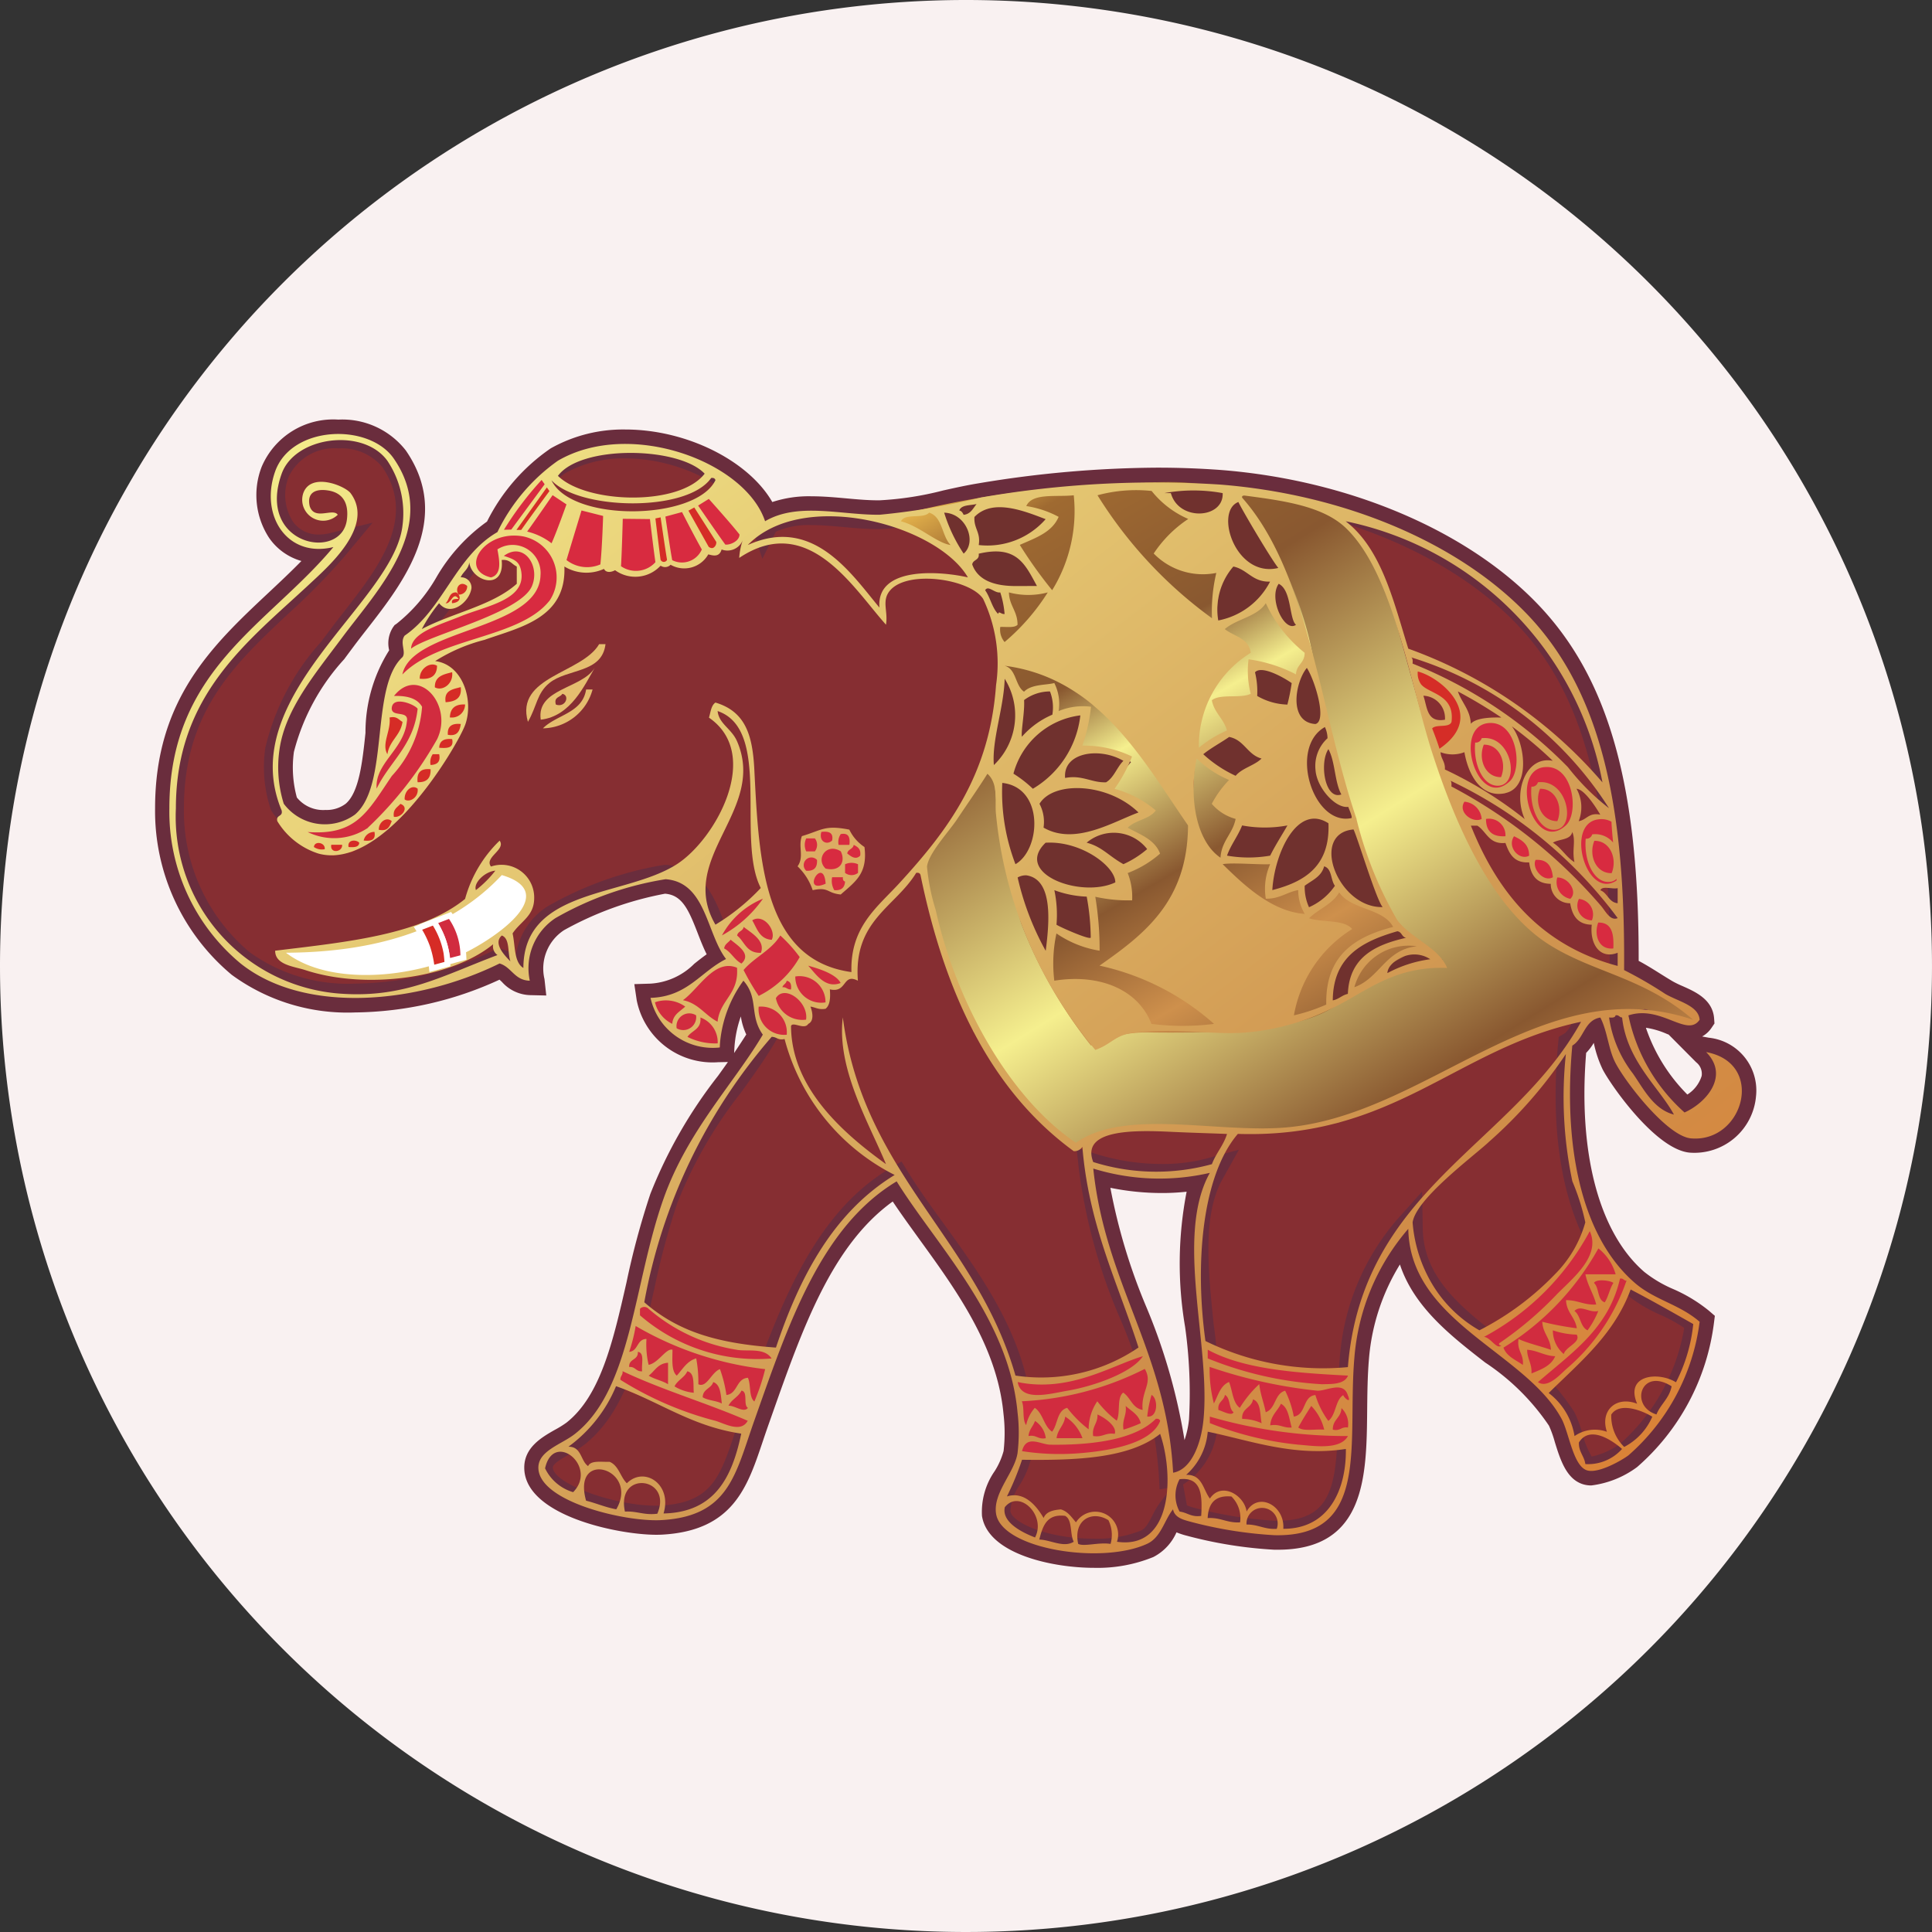 <svg xmlns="http://www.w3.org/2000/svg" xmlns:xlink="http://www.w3.org/1999/xlink" width="81" height="81" viewBox="0 0 81 81">
  <rect x="0" y="0" width="81" height="81" fill="#333333" stroke="none"/>
  <defs>
    <linearGradient id="linear-gradient" x1="0.086" y1="-0.037" x2="0.913" y2="1.035" gradientUnits="objectBoundingBox">
      <stop offset="0" stop-color="#edbc4f"/>
      <stop offset="0.039" stop-color="#9f6a31"/>
      <stop offset="0.259" stop-color="#895830"/>
      <stop offset="0.549" stop-color="#f5ef8e"/>
      <stop offset="0.812" stop-color="#895830"/>
      <stop offset="0.949" stop-color="#ce904c"/>
      <stop offset="1" stop-color="#895830"/>
    </linearGradient>
    <linearGradient id="linear-gradient-2" x1="0.202" y1="-0.031" x2="0.797" y2="1.029" gradientUnits="objectBoundingBox">
      <stop offset="0" stop-color="#edbc4f"/>
      <stop offset="0.102" stop-color="#9f6a31"/>
      <stop offset="0.341" stop-color="#895830"/>
      <stop offset="0.459" stop-color="#f5ef8e"/>
      <stop offset="0.651" stop-color="#895830"/>
      <stop offset="0.82" stop-color="#ce904c"/>
      <stop offset="1" stop-color="#895830"/>
    </linearGradient>
    <linearGradient id="linear-gradient-3" x1="-0.081" y1="0.092" x2="1.075" y2="0.9" gradientUnits="objectBoundingBox">
      <stop offset="0" stop-color="#edbc4f"/>
      <stop offset="0.012" stop-color="#9f6a31"/>
      <stop offset="0.02" stop-color="#895830"/>
      <stop offset="0.459" stop-color="#f5ef8e"/>
      <stop offset="0.82" stop-color="#ce904c"/>
      <stop offset="0.988" stop-color="#895830"/>
      <stop offset="1" stop-color="#895830"/>
    </linearGradient>
    <linearGradient id="linear-gradient-4" x1="-0.151" y1="0.156" x2="1.141" y2="0.839" xlink:href="#linear-gradient-3"/>
    <linearGradient id="linear-gradient-5" x1="-0.008" y1="0.016" x2="1.008" y2="0.982" gradientUnits="objectBoundingBox">
      <stop offset="0" stop-color="#edbc4f"/>
      <stop offset="0.012" stop-color="#f5ef8e"/>
      <stop offset="0.702" stop-color="#ce904c"/>
      <stop offset="0.988" stop-color="#df7e30"/>
      <stop offset="1" stop-color="#895830"/>
    </linearGradient>
  </defs>
  <g id="Group_1" data-name="Group 1" transform="translate(-904 29)">
    <path id="Path_994" data-name="Path 994" d="M40.5,0A40.5,40.5,0,1,1,0,40.5,40.5,40.5,0,0,1,40.5,0Z" transform="translate(904 -29)" fill="#f9f1f1"/>
    <g id="Layer_x0020_1" transform="translate(910.502 -11.408)">
      <path id="Path_1" data-name="Path 1" d="M37.015,15.7c1.374-.807,3.178-.258,4.8-.272a29.244,29.244,0,0,0,4.253-.724,42.469,42.469,0,0,1,10.044-.543c5.214.416,9.976,2.438,12.85,5.428,3.212,3.343,4.122,8.327,4.072,14.926a17.009,17.009,0,0,1,1.719.994c.547.323,1.4.489,1.448,1.086-.523.774-1.616-.635-2.986-.181a7.489,7.489,0,0,0,2.353,4.071c.9-.4,1.9-1.529.905-2.533,2.51.462,1.565,3.81-.634,3.618-.986-.086-2.722-2.31-3.168-3.166-.3-.575-.331-1.314-.633-1.9-.675.109-.684.884-1.176,1.176-.373,4.046.3,7.939,2.624,9.95.836.722,1.851.883,2.715,1.628a8.94,8.94,0,0,1-2.986,5.609c-.314.232-1.254.76-1.719.633-.6-.165-.765-1.58-1.086-2.171-1.519-2.8-6.354-4.048-6.424-7.961A9.4,9.4,0,0,0,61.718,50.8c-.3,3.583.693,7.507-3.348,7.417a17.548,17.548,0,0,1-3.439-.543c-.34-.092-.746-.171-.814-.543-.371.462-.5,1.177-1.086,1.447-1.913.884-6.11.221-6.334-1.266-.132-.874.772-1.72.9-2.533a7.164,7.164,0,0,0,0-1.718c-.37-3.971-3.4-6.993-5.067-9.68-3.194,1.917-4.547,6.014-5.972,10.041-.793,2.244-1.056,4-3.891,4.161-1.491.086-5.106-.758-5.158-2.171-.027-.736.976-1,1.538-1.447,2.376-1.871,2.438-6.268,3.71-9.86,1.006-2.842,2.946-4.82,4.162-6.875-.578-.808-.161-1.528-.814-2.262a5.191,5.191,0,0,0-.994,2.8,2.67,2.67,0,0,1-2.9-2.08c1.552-.047,2.1-1.1,3.167-1.628-.827-1.071-.836-3.219-2.534-3.347a13.591,13.591,0,0,0-4.614,1.628,2.512,2.512,0,0,0-1.086,2.623c-.647-.015-.757-.569-1.267-.723-3.387,1.671-8.138,2.168-10.858,0a8.27,8.27,0,0,1-2.986-6.513c0-5.818,4.145-7.67,6.877-10.946-1.939.475-3.094-1.325-2.444-3.166.688-1.947,3.944-2.043,4.977-.542,1.952,2.835-.688,5.51-2.171,7.508-1.125,1.513-2.39,3-2.624,4.7a5.128,5.128,0,0,0,.181,2.262A2.154,2.154,0,0,0,19.822,28c1.458-1.246.62-5.338,1.991-6.6.164-.214-.124-.606.09-.9,1.627-1.118,2.147-3.342,3.891-4.342a7.839,7.839,0,0,1,2.534-2.985c3.007-1.757,7.852.026,8.687,2.533h0Zm17.1,39.892c.783-.138,1.169-1.247,1.267-2.171.332-3.139-1.214-7.734.272-10.4a9.4,9.4,0,0,1-4.887-.18c.506,4.862,3.075,7.661,3.348,12.755h0Z" transform="translate(-11.436 -11.441)" fill="#862e32"/>
      <path id="Path_1_-_Outline" data-name="Path 1 - Outline" d="M7.664-.015A3.373,3.373,0,0,1,10.493,1.28c1.974,2.866-.109,5.539-1.63,7.49-.194.249-.382.49-.554.721-.134.18-.269.359-.4.539A9.114,9.114,0,0,0,5.8,13.917a4.775,4.775,0,0,0,.124,1.911,1.416,1.416,0,0,0,1.2.523,1.325,1.325,0,0,0,.849-.262c.559-.478.7-1.745.828-2.97a6.432,6.432,0,0,1,.992-3.46V9.652a1.237,1.237,0,0,1,.164-.963l.062-.086.087-.06a6.83,6.83,0,0,0,1.659-1.93A7.43,7.43,0,0,1,13.9,4.258l0-.006a8.09,8.09,0,0,1,2.667-3.061A6.193,6.193,0,0,1,19.694.4c2.583,0,5.172,1.317,6.163,3.041A4.9,4.9,0,0,1,27.5,3.2c.484,0,.976.044,1.452.087s.911.082,1.339.082h.059a13.387,13.387,0,0,0,2.675-.414c.486-.108.989-.219,1.484-.3A46.5,46.5,0,0,1,42,2c.927,0,1.835.035,2.7.1,5.32.425,10.269,2.523,13.238,5.612s4.255,7.589,4.242,14.966c.3.158.6.346.892.529.175.11.351.22.527.324a4.262,4.262,0,0,0,.429.208c.53.236,1.257.558,1.315,1.355l.015.209-.117.173a1.146,1.146,0,0,1-.4.372l.281.052A2.223,2.223,0,0,1,67.1,28.351a2.594,2.594,0,0,1-2.778,2.367c-1.419-.123-3.3-2.812-3.651-3.488a4.842,4.842,0,0,1-.365-1.077l-.009-.037a2.122,2.122,0,0,1-.319.42c-.342,4.206.542,7.545,2.439,9.184a5.246,5.246,0,0,0,1.2.713,6.415,6.415,0,0,1,1.511.915l.246.212-.041.322A9.605,9.605,0,0,1,62.115,43.9a4.071,4.071,0,0,1-1.919.771,1.216,1.216,0,0,1-.319-.041c-.723-.2-.984-1.041-1.214-1.785a4.578,4.578,0,0,0-.244-.68,9.656,9.656,0,0,0-2.678-2.65c-1.412-1.1-2.975-2.307-3.571-4.108a8.913,8.913,0,0,0-1.3,3.986c-.059.705-.066,1.437-.073,2.144-.027,2.732-.058,5.829-3.743,5.829l-.148,0a18.03,18.03,0,0,1-3.583-.564l-.074-.02a3.137,3.137,0,0,1-.446-.145,2.126,2.126,0,0,1-.97,1.035,6.193,6.193,0,0,1-2.485.453c-1.757,0-4.457-.58-4.7-2.178a2.991,2.991,0,0,1,.535-1.88,3.081,3.081,0,0,0,.371-.84,6.7,6.7,0,0,0-.005-1.564c-.262-2.811-1.986-5.188-3.506-7.286-.4-.555-.788-1.087-1.137-1.611-2.556,1.842-3.78,5.311-5.072,8.972l-.152.431c-.082.233-.159.46-.233.681-.642,1.908-1.248,3.71-4.193,3.882q-.121.007-.258.007c-1.6,0-5.467-.794-5.539-2.76-.033-.89.728-1.324,1.284-1.641a4.177,4.177,0,0,0,.484-.3c1.435-1.13,1.96-3.434,2.516-5.874a33.419,33.419,0,0,1,1-3.712,19.785,19.785,0,0,1,2.842-4.957q.21-.292.412-.577l-.418.009a3.24,3.24,0,0,1-3.407-2.6l-.1-.674.681-.021a2.829,2.829,0,0,0,1.83-.83c.168-.134.339-.27.523-.4-.144-.287-.263-.593-.379-.893-.382-.986-.653-1.593-1.368-1.647h0a14.011,14.011,0,0,0-4.232,1.528,1.92,1.92,0,0,0-.821,2.054l.075.686-.69-.016a1.639,1.639,0,0,1-1.164-.548c-.041-.039-.076-.072-.107-.1A14.787,14.787,0,0,1,8.377,24.84a8.213,8.213,0,0,1-5.183-1.577A8.94,8.94,0,0,1-.02,16.277c0-4.571,2.417-6.839,4.755-9.032.461-.432.931-.873,1.38-1.332a2.463,2.463,0,0,1-1.353-.967,3.278,3.278,0,0,1-.313-2.983A3.257,3.257,0,0,1,7.664-.015ZM7.125,17.56a2.528,2.528,0,0,1-2.285-1.2A5.646,5.646,0,0,1,4.6,13.753,10.091,10.091,0,0,1,6.94,9.3c.134-.177.267-.354.4-.531.177-.238.37-.487.571-.744C9.343,6.187,10.969,4.1,9.5,1.965a2.216,2.216,0,0,0-1.833-.772A2.118,2.118,0,0,0,5.588,2.366a2.076,2.076,0,0,0,.161,1.882,1.291,1.291,0,0,0,1.1.555,1.975,1.975,0,0,0,.468-.06L9.1,4.306,7.926,5.718A27.589,27.589,0,0,1,5.562,8.126c-2.249,2.11-4.373,4.1-4.373,8.151a7.723,7.723,0,0,0,2.758,6.04,7.033,7.033,0,0,0,4.429,1.314,13.544,13.544,0,0,0,5.784-1.383l.214-.106.228.069a1.532,1.532,0,0,1,.5.263,2.91,2.91,0,0,1,1.344-2.087,14.509,14.509,0,0,1,4.87-1.733q.066,0,.125,0c1.512.114,2.007,1.39,2.4,2.416a4.9,4.9,0,0,0,.562,1.164l.452.585-.007,0,.251.283a2.484,2.484,0,0,1,.589,1.472,1.677,1.677,0,0,0,.265.84l.229.32-.2.339c-.42.71-.91,1.392-1.428,2.113a18.548,18.548,0,0,0-2.684,4.655,32.522,32.522,0,0,0-.958,3.578c-.6,2.654-1.176,5.161-2.947,6.555a5.084,5.084,0,0,1-.633.4c-.3.173-.681.388-.675.546.024.671,2.534,1.6,4.331,1.6.066,0,.129,0,.188-.005,2.129-.124,2.48-1.167,3.117-3.061.076-.227.155-.46.239-.7l.152-.43c1.383-3.917,2.812-7.967,6.079-9.928l.511-.307.314.506c.407.656.9,1.338,1.425,2.06,1.612,2.223,3.438,4.743,3.731,7.882a7.645,7.645,0,0,1-.005,1.872,3.926,3.926,0,0,1-.5,1.228,2.12,2.12,0,0,0-.4,1.117c.069.457,1.5,1.149,3.5,1.149a4.942,4.942,0,0,0,1.98-.342c.181-.083.3-.291.471-.625a3.812,3.812,0,0,1,.4-.652l.433-.539-.528.093-.037-.682a20.475,20.475,0,0,0-1.666-6.592,23.234,23.234,0,0,1-1.679-6.133l-.1-.918.88.28a9.276,9.276,0,0,0,2.694.4,7.2,7.2,0,0,0,1.851-.222l1.384-.376-.7,1.253c-.83,1.492-.593,3.8-.363,6.038a21.076,21.076,0,0,1,.164,4.135,3.1,3.1,0,0,1-1.445,2.61l.162.876a2.148,2.148,0,0,0,.306.1l.081.022a16.9,16.9,0,0,0,3.294.522h.121c2.377,0,2.5-1.588,2.534-4.632.007-.729.015-1.483.077-2.232a9.992,9.992,0,0,1,2.411-5.778L53.1,32.35l.028,1.555c.037,2.085,1.648,3.334,3.352,4.656a10.633,10.633,0,0,1,3,3.027,5.12,5.12,0,0,1,.337.9,3.723,3.723,0,0,0,.393.973,3.2,3.2,0,0,0,1.186-.533,8.334,8.334,0,0,0,2.694-4.863,6.884,6.884,0,0,0-.989-.542,6.261,6.261,0,0,1-1.47-.888c-2.267-1.959-3.273-5.675-2.831-10.463l.028-.307.265-.157a1.07,1.07,0,0,0,.236-.324,1.614,1.614,0,0,1,1.152-.929l.433-.07.2.39.008.016-.031-.248.471-.156a2.431,2.431,0,0,1,.767-.123q.077,0,.152,0l-.053-.033a8.587,8.587,0,0,0-1.094-.618l-.37-.158,0-.4c.055-7.26-1.112-11.6-3.9-14.5C54.3,5.672,49.638,3.711,44.6,3.309c-.83-.066-1.7-.1-2.6-.1a45.268,45.268,0,0,0-7.3.636c-.463.077-.95.185-1.422.289a14.462,14.462,0,0,1-2.925.442h-.069c-.482,0-.973-.044-1.448-.087s-.913-.082-1.343-.082a3.35,3.35,0,0,0-1.486.278l-.567,1.135-.461-1.384c-.51-1.531-2.933-2.825-5.292-2.825a4.988,4.988,0,0,0-2.516.623,7.047,7.047,0,0,0-2.239,2.637l-.163.272-.137.078a6.132,6.132,0,0,0-1.871,2.063A8.409,8.409,0,0,1,10.977,9.4c0,.021.006.043.009.061a1.043,1.043,0,0,1-.149.849l-.031.041-.038.035c-.507.468-.638,1.684-.764,2.86-.157,1.46-.32,2.969-1.244,3.759A2.5,2.5,0,0,1,7.125,17.56Zm16,8.12a5.733,5.733,0,0,1,1.031-2.505,5.208,5.208,0,0,0-.824.575,4.519,4.519,0,0,1-1.763.986A2.122,2.122,0,0,0,23.121,25.68Zm1.643.089a2.732,2.732,0,0,1-.23-.762,4.829,4.829,0,0,0-.271,1.345l-.011.19C24.431,26.281,24.6,26.024,24.763,25.768Zm38.669,0-.082-.032a3.443,3.443,0,0,0-.872-.255,7.246,7.246,0,0,0,1.738,2.8,1.422,1.422,0,0,0,.6-.78.607.607,0,0,0-.23-.572Zm1.127,3.753A1.388,1.388,0,0,0,65.9,28.241a1.268,1.268,0,0,0,0-.18,2.94,2.94,0,0,1-1.414,1.456ZM42.191,32.411a10.821,10.821,0,0,1-2.16-.219,24.432,24.432,0,0,0,1.49,4.955,24.445,24.445,0,0,1,1.618,5.622,3.9,3.9,0,0,0,.189-.866,19.951,19.951,0,0,0-.165-3.885,15.774,15.774,0,0,1,.065-5.662A9.51,9.51,0,0,1,42.191,32.411Z" transform="translate(0.02 0.015)" fill="#6a2d3d"/>
      <path id="Path_2" data-name="Path 2" d="M1145.494,290.651h-.793l-.673-.745-.168-.6.072-.889.432-.649.6-.168.48.144.5.481.24,1.033-.168.864-.528.529h0Zm-.12-.384-.409-.072-.336-.216-.216-.648-.072-.528.264-.288a.557.557,0,0,1,.264.024,2.9,2.9,0,0,1,.553.336l.1.408.1.528-.24.456h0Z" transform="translate(-1086.537 -273.187)" fill="#d82b40"/>
      <path id="Path_3" data-name="Path 3" d="M1191.671,332.644a1.324,1.324,0,0,1,.349.109v.042l.27,2.653a.809.809,0,0,1-.424.121,1.577,1.577,0,0,1-1.338-1.526,2.883,2.883,0,0,1,.045-1.04A1.028,1.028,0,0,1,1191.671,332.644Zm.193,2.5-.288-.024-.288-.216-.24-.408-.12-.769.288-.288.5.168.264.192.169.913-.288.433h0Z" transform="translate(-1130.842 -315.951)" fill="#d82b40"/>
      <path id="Path_4" data-name="Path 4" d="M112.333,379.18a4.146,4.146,0,0,1-1.091,1.009,7.694,7.694,0,0,1-2.033,1.234,20.084,20.084,0,0,1-6.129,1.061c.116.405.625.513,1.222.683a11.629,11.629,0,0,0,3.884.328,10.55,10.55,0,0,0,5.209-2.612s.42-1.021.04-1.322a2.618,2.618,0,0,0-1.1-.38Z" transform="translate(-97.913 -360.177)" fill="#fff"/>
      <path id="Path_5" data-name="Path 5" d="M1085.47,311.16l1.256.673,1.144.762,1.681,1.435,1.7,1.659,1.1,1.144.2.919-.493.135-.4-.135-.224-.516-.045-.6-.516-.112-.224-.4-.112-.337-.494-.112-.269-.269-.022-.493-.359-.023-.4-.135-.157-.4-.045-.269h-.449l-.336-.381-.18-.538-.516-.022-.381-.247-.18-.292-.291-.09-.381.023Z" transform="translate(-1031.073 -295.566)" fill="#d82b40"/>
      <path id="Path_6" data-name="Path 6" d="M621.173,54.89l-3.836.19-7.317,1.208,2.573,1.182L614.41,59.7l.466,1.976-.058,2.538-.605,2.709-1.065,1.611-1.561,2.408.9,3.31,1.279,3.536,2.182,3.085,2.107,1.73,1.58-.752,3.687.075,3.987-.075,1.731-.226,4.213-1.806,3.988-2.107,3.536-.677,1.137-.181.894.256,1.279.3-.789-.8-1.619-.929L638.6,74.327,636.642,72.9l-1.956-3.01L632.5,64.32,631,58.9l-1.354-2.182-1.053-.9-3.762-.6Z" transform="translate(-579.449 -52.139)" fill="url(#linear-gradient)"/>
      <path id="Path_7" data-name="Path 7" d="M625.869,52.889a15,15,0,0,1,3.149,7.008,54.905,54.905,0,0,0,2.641,9.242,6,6,0,0,0,2.742,3.149,9.709,9.709,0,0,0-3.25,1.016c-1.422.813-1.219,2.133-8.938,2.032a5.251,5.251,0,0,0-2.559.544,19.577,19.577,0,0,1-2.925-5.115A26.782,26.782,0,0,1,615.6,64.6l.008-.029c.683-2.641.555-7.258-1.737-9.2A7.668,7.668,0,0,0,611.04,53.8a39.807,39.807,0,0,1,7.516-1.32c2.64,0,5.383-.711,7.313.406h0Z" transform="translate(-580.418 -49.641)" fill="url(#linear-gradient-2)"/>
      <path id="Path_8" data-name="Path 8" d="M1031.314,444.53l-1,.54-.159.4,1.25-.282.834-.135-.122-.343Z" transform="translate(-978.525 -422.253)" fill="#70312e"/>
      <path id="Path_9" data-name="Path 9" d="M981.71,428.285l.331-1.461.527-.626,1.042-.662.957-.356.576.577-.7.062-1.214.822-.49.81v.467l-.834.442Z" transform="translate(-932.513 -403.872)" fill="#70312e"/>
      <path id="Path_10" data-name="Path 10" d="M766.63,497.81l.875,1.175.2.1.751-.4-.125-.35-.575-.425-.7-.15Z" transform="translate(-728.211 -472.815)" fill="#70312e"/>
      <path id="Path_11" data-name="Path 11" d="M753.66,470.935l1.375-.125,1.426.451.85.95.1.55-.65.025-.175-.2-.6-.625-.8-.4h-.975l-.25.025Z" transform="translate(-715.891 -447.216)" fill="#70312e"/>
      <path id="Path_12" data-name="Path 12" d="M542.333,343.347c.228,0,.5-.044.659.108.109.1.127.268.227.371.144.15.294.188.385.339a1.072,1.072,0,0,1,.034.429,1.047,1.047,0,0,1-.579.9c-.169.092-.215.406-.407.455-.292.075-.347-.1-.529-.147s-.386.022-.538-.077-.247-.364-.34-.531c-.379-.673-.093-.431-.088-.779,0-.271-.19-.566-.012-.766.118-.132.372-.051.558-.107.027-.008.034-.136.058-.145a1.621,1.621,0,0,1,.573-.048h0Z" transform="translate(-513.934 -326.135)" fill="#d82b40"/>
      <path id="Path_13" data-name="Path 13" d="M416.56,456.782l.787-.074.443-.1.762-.714.787-.641.492-.025.369.148.1.394-.344.566-.517,1.108-.123.566.049.714-.714-.049-.59-.172-.517-.3-.492-.369-.27-.444Z" transform="translate(-395.684 -432.416)" fill="#d12c3f"/>
      <path id="Path_14" data-name="Path 14" d="M240.271,133.14l.416.1.146.245-.171.367-.343.416-.367.073-.294-.269.245-.44Z" transform="translate(-227.649 -126.467)" fill="#d52d27"/>
      <path id="Path_15" data-name="Path 15" d="M202.819,54.279l1.37-.856.906-.415,1.982-.636,1.664-.906.636-.856.073-.856-.049-.342.563.342h.808l.44-.2.171.2.294-.122.367.269.71.025.661-.294.367-.1.22-.1.538.147.587-.171.343-.343.465-.1.122-.269.318.123.465-.147.171-.342.294-.171.489-.343.049-.245-.318-.587-.783-.808-.636-.416-.44-.025.391.245-.269.465-.807.465-1.395.514-1.224.024-1.664-.171-.93-.294-.759-.563-.294-.612-.171.073-1.052,1.126-.636,1.15-.832.661-.4.487.351.589.478.21.275-.168.194-.286-.039-.584.347.271.362.163.059.285.018.363-.191.428-.693.425-3.074,1.211-.647.446-.171.954-.343.686Z" transform="translate(-192.399 -43.447)" fill="#d82b40"/>
      <path id="Path_16" data-name="Path 16" d="M303.15,54.75l-1.233,1.593-.057.324.308.152,1.2-1.856Z" transform="translate(-286.732 -52.006)" fill="#d52d27"/>
      <path id="Path_17" data-name="Path 17" d="M331.636,71.12l-.836,1.92.3.31.308.152.649-2.238Z" transform="translate(-314.222 -67.555)" fill="#d52d27"/>
      <path id="Path_18" data-name="Path 18" d="M375.375,79l-.115,2.138.331.182.339-.175,0-2.085Z" transform="translate(-356.454 -75.04)" fill="#d52d27"/>
      <path id="Path_19" data-name="Path 19" d="M416.41,77.651l.188,2.008.339.148.2-.141-.43-2.056Z" transform="translate(-395.541 -73.72)" fill="#d52d27"/>
      <path id="Path_20" data-name="Path 20" d="M442.18,70.424l.993,1.852.37.018.21-.29-1.121-1.724Z" transform="translate(-420.02 -66.757)" fill="#d52d27"/>
      <path id="Path_21" data-name="Path 21" d="M462.62,58.179l1.411,1.578.224.012.1-.256-1.438-1.623Z" transform="translate(-439.436 -54.988)" fill="#d52d27"/>
      <path id="Path_22" data-name="Path 22" d="M108.466,203.413l.791-.278.471-.471.235-.085.577.15.6.342.406.705.064,1.026-.342.876-.535.941-.791,1.175-.94,1.134-.492.449-.471.384-.791.535-.47.257-.791.149-.6-.107-.406-.192-.705-.534-.556-.685.556-.128.941.47.962-.043.941-.492.427-.6.278-.983.321-2.416Z" transform="translate(-98.521 -192.427)" fill="#d62c26"/>
      <path id="Path_23" data-name="Path 23" d="M125.878,219.885l.558-.493.771-.082.8.46.328,1.083L127.9,222.2l-1.969,2.675-1.3.936-.935.213-1.247-.2-.148-.3,1.165-.115.985-.263.9-1.115.115-1.362.246-1.3s.2-1.51.164-1.493Z" transform="translate(-116.17 -208.319)" fill="#d12c3f"/>
      <path id="Path_24" data-name="Path 24" d="M1106.94,679.451l1.286-.728,1.48-1.165.97-1.067.7-1.237.242-.364.267.728.485.485.388.655.51.558-.534,1.261-1.019,1.383-1.067,1.067-.631.63-.388.049-.267-.243-1.383-1.164Z" transform="translate(-1051.467 -641.068)" fill="#d12c3f"/>
      <path id="Path_25" data-name="Path 25" d="M876.51,773.17l.971.509,1.189.243,1.334.267,2.111.169.606-.024v2.79l-.17.388-.7.073-2.038-.1-1.771-.412-1.358-.315.024-1.165-.146-2.014Z" transform="translate(-832.584 -734.423)" fill="#d12c3f"/>
      <path id="Path_26" data-name="Path 26" d="M720.15,780.6l.558.121.849.024,1.334-.218,1.116-.437,1.091-.412.315-.219.461.994.461,1.771-.025.486-.339.194-.461.388-.873.267-1.771.291-1.674.048-.9.049.169-.8-.146-1.359Z" transform="translate(-684.06 -740.398)" fill="#d12c3f"/>
      <path id="Path_27" data-name="Path 27" d="M385.839,739.53l.245.049,1.079.785,1.323.573,1.765.425,1.242.147-.017.2-.572,1.865-.6,1.325-.458-.033-2.027-.638-1.177-.507-1.667-.7-.163-.294.686-1.914Z" transform="translate(-365.525 -702.469)" fill="#d12c3f"/>
      <path id="Path_28" data-name="Path 28" d="M697.922,209.432l.534.916.534.051.661-.28.28.026.1,1.042.738-.076.432-.1-.051.636-.381,1.017.559.051.661.025.941.28.255.178-.763.915.153.458.991.458.229.254-1.042.585.432.28.966.687-.1.28-.94.534-.254.33.28.381-.992.306-.687.025.305,2.06-.356.127-1.145-.509-.255-.2-.228,1.068-.381.178-.966-2.161-.559-2.339L697.617,215l-.076-1.4-.331-.305.127-1.17.28-1.475.127-1.322Z" transform="translate(-662.27 -198.839)" fill="#70312e"/>
      <path id="Path_29" data-name="Path 29" d="M652.713,67.632l.474-.034.455-.226.594-.113.474.068.677.169,1.285.338.541.1-.27.541-1.285.608-.1.237.812.744.575.947-.372.034h-1.353l.135.338.271.744-.338.372-.338-.034-.372-.744L654.1,70.71l-.422-.751-.493-.568-.256-.607-.62-1.077Z" transform="translate(-619.62 -63.889)" fill="#70312e"/>
      <path id="Path_30" data-name="Path 30" d="M839.52,57.309l.788.788.58.324,1-.046-1.228.371-.858.765-.255.464.834.533,1.135.092.533-.047.673-.347-.6.742-.208,1.715.185.394.672-.44.95-.348.533-.765.209.88.625.9.51.278-.208-1-.463-1.251-.371-1.089-.973-1.645-.811-1.3-1.622-.116Z" transform="translate(-797.448 -54.304)" fill="#70312e"/>
      <path id="Path_31" data-name="Path 31" d="M877.787,200.68l-.31.642-.244.133-1.176-.466-.532-.089.133,1.219-.044.267-1.508.022.6,1.064-.089.333-1.108.642-.177.289.865.621.554.4-.71.976.377.266.776.421-.621,1.065-.266.6H876.5l-.288,1.219.067.288,1.419-.51.089,1.042.177.111,1.2-.953,1.331.842.776.177-.288-.554-1.109-3.259-.665-2.195-.577-2.239-.465-1.663Z" transform="translate(-829.564 -190.623)" fill="#70312e"/>
      <path id="Path_32" data-name="Path 32" d="M704.45,66.436l1.665-1.67L707.29,63.1l.432-1.422.247-2.164h.31l1.731,2.474.927,1.113,3.339,2.6.618.556-.989.928-.814,1.285-.3,1.25-.185,3.587-.618-.742-2.35-3.216-2.659-1.979-1.546-.556Z" transform="translate(-669.147 -56.527)" fill="#8c3d30"/>
      <path id="Path_33" data-name="Path 33" d="M1098.57,251.554c1,.172,1.126,1.192,1.085,1.962a.949.949,0,0,1-.891.963,1.576,1.576,0,0,1-1.337-1.526,2.878,2.878,0,0,1,.045-1.039,1.028,1.028,0,0,1,1.1-.358Zm.464,2.432-.432.144-.36-.216-.408-.841.216-.6.456.072.457.408.144.264-.072.769h0Z" transform="translate(-1042.407 -238.924)" fill="#d82b40"/>
      <path id="Path_34" data-name="Path 34" d="M1056.479,210.881a1.324,1.324,0,0,1-1.2,1.269c-.286,0-.6-.907-.4-1.2.135-.2.751.067.828-.195.064-.215-.274-.554-.274-.732,0-.288-1.019-.124-.994-.565.019-.343-.26-.679-.09-.77.136-.073.358.066.555.167a3.257,3.257,0,0,1,1.583,2.028h0Z" transform="translate(-1001.451 -198.209)" fill="#d52d27"/>
      <path id="Path_35" data-name="Path 35" d="M806.322,344.3a6.689,6.689,0,0,0,2.693,3.056,11.966,11.966,0,0,0,3.494,1.019,10.415,10.415,0,0,0-1.71,2.038,14.289,14.289,0,0,0-.583,1.6l-2.766.328a10.722,10.722,0,0,0-2.039-1.528c-.8-.364-2.4-.983-2.4-.983a11.593,11.593,0,0,0,2.511-2.437,8.11,8.11,0,0,0,.8-3.093h0Z" transform="translate(-762.768 -327.045)" fill="#8c3d30"/>
      <path id="Path_36" data-name="Path 36" d="M831.12,379.3l-.185.4h0l-.125-.062-.12-.066-.117-.072-.113-.076-.108-.08-.1-.083-.1-.085-.1-.088-.092-.089-.089-.091-.085-.092-.081-.093-.077-.092-.073-.091-.069-.091-.065-.089-.061-.087-.058-.086-.054-.083-.05-.079-.046-.076-.042-.071-.039-.067-.034-.062-.031-.057-.026-.051-.022-.044-.02-.037-.015-.03-.01-.024-.006-.014,0-.007.4-.178v0l.006.012.009.019.013.027.016.034.021.041.025.046.028.052.032.057.035.062.039.067.043.07.046.074.05.076.053.079.057.082.06.082.064.083.066.084.07.084.074.084.076.083.08.082.083.081.086.078.089.076.092.073.095.069.1.066.1.062.1.058.106.052h0Zm0,0Zm2.552,1.058-.311-.312.134.375h-.017l-.019,0-.025,0-.033-.005-.038,0-.045-.006-.049-.007-.056-.009-.061-.01-.066-.011-.071-.014-.075-.014-.08-.016-.083-.017-.088-.02-.091-.021-.1-.023-.1-.024-.1-.027-.1-.028-.107-.031-.109-.033-.111-.035-.113-.037-.115-.039-.116-.041-.118-.044-.119-.047-.119-.049-.12-.051-.12-.055.185-.4.113.051.113.049.113.046.112.043.111.042.11.04.109.037.108.035.106.033.1.031.1.029.1.027.1.025.094.024.09.021.088.02.083.017.08.017.076.015.072.014.067.012.062.011.057.009.052.008.048.007.04.006.036.005.028,0,.023,0,.016,0h.012l.134.375h0Zm-1.148,1.389-.4-.186h0l.029-.057.031-.059.036-.059.038-.06.041-.061.043-.061.045-.062.048-.063.049-.062.049-.062.051-.063.052-.062.052-.061.052-.061.053-.059.052-.058.051-.057.049-.054.049-.053.046-.051.045-.048.043-.046.04-.041.037-.039.034-.035.03-.031.028-.028.023-.024.017-.018.014-.014.008-.008,0,0,.311.312,0,0-.008.008-.014.012-.017.018-.021.022-.026.026-.03.031-.032.034-.037.037-.039.041-.041.044-.044.047-.046.049-.047.051-.048.054-.049.054-.05.056-.05.057-.05.058-.05.059-.049.059-.048.058-.048.059-.045.059-.042.056-.041.056-.038.054-.035.052-.032.05-.028.047-.025.043-.019.04h0Zm0,0Zm-.752,1.982-.078-.433-.174.161v0l0-.012.005-.019.007-.026.009-.032.01-.038.012-.044.014-.048.014-.054.016-.057.017-.062.018-.065.02-.069.021-.07.021-.074.021-.075.023-.077.023-.077.025-.079.024-.079.024-.079.026-.079.024-.077.026-.077.025-.075.026-.073.025-.07.025-.068.024-.065.025-.062.024-.058.024-.055.4.186-.02.044-.021.05-.021.055-.023.06-.023.063-.023.067-.024.069-.025.071-.024.073-.025.076-.024.076-.025.077-.024.077-.023.077-.023.077-.023.075-.022.074-.021.072-.02.071-.02.067-.018.065-.017.06-.016.057-.015.052-.013.048-.012.042-.01.038-.009.032-.007.025,0,.019,0,.012v0l-.174.161h0Zm-.977.1.1-.389.8-.145.078.433-.8.145-.176-.044Zm-2.347-1.675.176-.4h0l.067.031.071.038.075.042.08.048.083.052.088.057.092.061.095.064.1.067.1.069.1.072.1.073.1.075.1.074.1.075.1.075.1.074.1.073.094.071.089.069.087.067.081.063.076.059.072.056.064.05.058.045.051.04.042.034.034.027.025.02.016.012.005,0-.275.345-.005,0-.015-.013-.025-.02-.034-.027-.042-.033-.049-.04-.058-.045-.064-.05-.07-.054-.076-.059-.081-.063-.085-.065-.089-.069-.092-.07-.1-.072-.1-.074-.1-.074-.1-.074-.1-.074-.1-.073-.1-.072-.1-.07-.1-.068-.094-.065-.091-.062-.087-.057-.083-.053-.078-.049-.072-.043-.065-.037-.057-.029-.047-.023h0Zm.176-.4Zm-2-.73.252.362-.042-.385,0,0,.01,0,.017.007.023.01.029.012.034.014.039.016.044.018.048.02.053.022.056.023.06.025.063.026.065.027.068.028.07.029.071.03.073.031.074.031.074.031.075.031.075.032.074.032.073.031.073.031.072.03.069.03.067.029.066.028.062.028.06.026.055.024-.176.4-.055-.024-.058-.026-.062-.026-.064-.028-.067-.029-.069-.029-.07-.03-.072-.031-.074-.031-.074-.031-.074-.031-.075-.031-.074-.031-.074-.031-.073-.03-.071-.03-.07-.029-.068-.028-.065-.027-.062-.026-.06-.025-.056-.023-.053-.022-.048-.02-.044-.018-.039-.016-.034-.014-.029-.012-.023-.009-.016-.007-.011,0,0,0-.042-.385h0Zm1.729-1.614.373.237h0l-.054.08-.057.08-.061.079-.064.079-.067.078-.07.077-.071.077-.073.076-.075.075-.076.074-.076.072-.077.07-.078.069-.076.067-.075.065-.075.063-.074.06-.071.059-.069.055-.066.052-.064.049-.06.046-.056.043-.052.038-.047.035-.042.031-.037.027-.031.022-.025.018-.018.013-.013.01,0,0-.252-.362,0,0,.009-.006.018-.013.023-.017.03-.022.035-.026.041-.03.045-.034.05-.038.054-.041.058-.044.06-.048.064-.051.066-.053.069-.055.07-.059.071-.06.073-.063.073-.064.073-.066.073-.067.073-.069.071-.069.07-.07.068-.07.066-.07.063-.071.06-.071.057-.069.053-.069.048-.068.044-.066h0Zm0,0Zm.959-2.1-.4.178.422-.077v.038l0,.028,0,.033,0,.041,0,.045,0,.051-.006.056-.007.061-.009.066-.01.07-.01.073-.013.077-.013.08-.015.082-.016.085-.019.088-.02.089-.021.091-.023.092-.025.093-.027.093-.03.093-.032.093-.033.092-.036.091-.037.09-.042.089-.044.087-.047.084-.049.083-.373-.237.041-.066.039-.071.036-.073.035-.075.034-.078.031-.081.03-.082.027-.084.026-.084.025-.085.023-.084.021-.085.02-.084.018-.084.017-.081.016-.08.014-.079.013-.075.011-.072.01-.07.009-.065.008-.062.007-.058.006-.053.005-.048,0-.043,0-.036,0-.031,0-.024,0-.018v-.012h0l.422-.077h0Z" transform="translate(-785.195 -358.401)" fill="#dcac63"/>
      <path id="Path_37" data-name="Path 37" d="M831.529,379.08a4.647,4.647,0,0,0,1.92,2.1,8.729,8.729,0,0,0,2.489.7,8.172,8.172,0,0,0-1.193,1.452,17.028,17.028,0,0,0-.59,1.859l-.8.145a22.274,22.274,0,0,0-2.4-1.7c-.571-.25-1.789-.751-1.789-.751a8.166,8.166,0,0,0,1.789-1.677,5.426,5.426,0,0,0,.571-2.128h0Z" transform="translate(-787.617 -360.082)" fill="#70312e"/>
      <path id="Path_38" data-name="Path 38" d="M855.947,406.29l.1-.276.051.245-.082.076-.077.072-.073.068-.068.066-.064.063-.06.061-.056.058-.052.056-.048.054-.045.053-.042.052-.039.051-.037.05-.034.05-.032.051-.03.051-.028.053-.026.054-.025.055-.023.058-.023.06-.022.063-.021.067-.021.069-.021.074-.02.078-.02.082-.02.088-.02.092-.02.1-.02.1-.021.109-.288-.055.021-.11.022-.1.021-.1.02-.1.02-.09.021-.087.021-.082.021-.079.022-.076.024-.072.024-.071.026-.068.028-.066.029-.064.031-.063.033-.061.035-.06.037-.059.04-.058.041-.058.045-.058.047-.058.05-.058.053-.059.056-.06.059-.062.062-.063.066-.065.07-.067.074-.071.078-.073.082-.076.051.245h0Zm.1-.276.228.081-.177.164-.051-.245Zm-2.465-1.423-.277-.093.257-.04.071.094.071.089.072.084.072.081.072.076.073.072.073.069.074.065.074.061.075.059.075.055.076.052.076.049.076.048.077.045.077.043.078.04.079.039.079.037.079.036.08.034.081.033.081.032.081.031.082.03.083.03.082.03.084.029.083.029.084.029.085.029.085.03-.1.276-.084-.03-.084-.029-.084-.029-.085-.029-.084-.029-.085-.03-.084-.031-.084-.031-.085-.032-.084-.033-.084-.034-.084-.036-.084-.038-.084-.04-.083-.041-.084-.044-.084-.046-.083-.048-.083-.051-.082-.054-.082-.057-.082-.061-.081-.063-.081-.067-.08-.071-.08-.074-.079-.078-.079-.082-.078-.086-.076-.091-.077-.1-.075-.1.257-.04h0Zm-.277-.093.09-.268.167.228-.257.04Zm-.226,1.156-.244-.161h0l.026-.039.025-.039.024-.039.023-.038.022-.038.021-.038.021-.037.02-.038.02-.036.018-.036.018-.035.017-.036.016-.035.016-.034.015-.033.014-.033.013-.032.013-.031.013-.031.011-.03.012-.029.011-.028.011-.027.009-.026.01-.026.009-.025.008-.024.008-.023.007-.022.007-.02.007-.02.006-.019.277.093-.006.019-.007.02-.007.022-.008.023-.008.024-.008.025-.01.026-.009.027-.011.029-.01.029-.012.03-.012.031-.013.032-.013.032-.014.034-.015.035-.016.035-.016.037-.016.036-.018.037-.019.038-.019.039-.02.039-.021.04-.022.04-.022.041-.024.041-.023.041-.025.041-.026.041-.026.042-.028.042h0Zm-.92.759-.1.275-.049-.245.019-.017.019-.018.021-.02.021-.021.023-.022.024-.023.024-.024.025-.025.026-.027.026-.027.027-.028.028-.029.028-.03.028-.031.028-.031.029-.032.029-.032.029-.033.029-.033.028-.034.029-.034.029-.034.028-.035.028-.035.028-.035.028-.035.026-.035.026-.035.026-.035.025-.035.024-.035.023-.034.244.161-.026.038-.026.038-.027.037-.027.038-.028.038-.029.037-.029.037-.029.037-.03.037-.03.036-.03.036-.03.035-.031.036-.03.035-.03.034-.03.034-.03.033-.03.032-.029.032-.029.031-.029.03-.028.029-.028.028-.027.027-.026.027-.026.026-.025.024-.024.023-.022.022-.022.021-.021.02-.019.018-.049-.245h0Zm-.1.275-.225-.083.176-.162.049.245Zm2.563,1.649.288.055-.255.068-.092-.107-.089-.1-.086-.1-.082-.09-.08-.085-.078-.081-.075-.075-.073-.071-.071-.067-.069-.063-.069-.059-.068-.056-.068-.054-.066-.05-.067-.048-.068-.045-.068-.044-.069-.041-.07-.04-.073-.039-.074-.038-.077-.037-.08-.037-.083-.037-.085-.036-.09-.037-.094-.038-.1-.039-.1-.039-.107-.041-.112-.042-.117-.043.1-.275.118.044.112.042.108.041.1.04.1.039.1.039.092.038.09.039.086.038.084.039.082.04.08.041.078.042.077.044.075.046.075.047.073.05.073.052.073.055.072.057.073.061.073.064.074.067.075.071.076.075.078.079.08.083.082.088.085.093.088.1.091.1.095.109-.255.068h0Zm.288.055-.058.3-.2-.23Z" transform="translate(-809.141 -383.972)" fill="#dcac63"/>
      <path id="Path_39" data-name="Path 39" d="M860,414.31a2.948,2.948,0,0,1,1.233-2.212,4.485,4.485,0,0,1-2.555-1.608,4.21,4.21,0,0,1-.485,1.028,6.2,6.2,0,0,1-.849.977A4.818,4.818,0,0,1,860,414.31h0Z" transform="translate(-814.375 -389.918)" fill="url(#linear-gradient-3)"/>
      <path id="Path_40" data-name="Path 40" d="M313.736,187.871c-.148,1.232-1.6,1.014-2.353,1.628-.528.431-.518.968-.9,1.628-.545-1.909,2.258-2.019,2.986-3.257h.272Z" transform="translate(-294.852 -178.455)" fill="#e5be6f"/>
      <path id="Path_41" data-name="Path 41" d="M323.013,209.277c.409.145.6-.388.271-.452C323.2,208.985,322.917,208.941,323.013,209.277Zm1.628-1.537c-.417.7-.99,2.025-2.262,2.17C322.189,208.6,324.1,208.617,324.641,207.74Z" transform="translate(-306.21 -197.329)" fill="#e5be6f"/>
      <path id="Path_42" data-name="Path 42" d="M326.25,225.79h.272a2.2,2.2,0,0,1-2.081,1.628c.57-.575,1.656-.635,1.81-1.628Z" transform="translate(-308.18 -214.474)" fill="#e5be6f"/>
      <path id="Path_43" data-name="Path 43" d="M743.648,108.478l.416.147-.354.092-.07-.063-.07-.068-.071-.072-.07-.075-.071-.08-.072-.082-.072-.085-.073-.088-.073-.091-.075-.094-.076-.1-.076-.1-.077-.1-.079-.1-.079-.1-.08-.1-.081-.106-.082-.106-.083-.107-.084-.109-.085-.107-.086-.108-.088-.108-.088-.107-.09-.107-.09-.106-.092-.1-.093-.1-.094-.1-.094-.1-.1-.1-.1-.1.307-.316.1.1.1.1.1.105.1.106.1.108.1.108.094.109.092.11.091.11.089.11.088.11.087.11.086.109.084.109.083.108.081.106.08.1.079.1.077.1.077.1.075.1.074.094.073.091.072.088.07.085.069.082.067.077.066.073.065.069.062.064.061.059.06.055-.354.091h0Zm.416.147-.109.307-.245-.216.354-.091Zm1.222-4.278.3-.326-.028.347-.094.068-.088.074-.083.081-.077.087-.072.094-.067.1-.063.106-.059.113-.055.117-.051.124-.048.128-.044.133-.041.137-.039.141-.036.144-.034.147-.032.15-.03.152-.03.154-.029.156-.028.156-.028.157-.029.158-.029.157-.03.157-.032.157-.034.156-.036.154-.039.152-.042.151-.045.148-.049.145-.416-.147.045-.133.042-.136.039-.14.037-.144.034-.147.032-.149.031-.151.03-.154.029-.156.029-.156.028-.157.029-.158.029-.157.03-.157.032-.157.034-.155.036-.154.038-.153.041-.151.044-.149.049-.145.053-.143.058-.139.063-.137.069-.131.075-.127.083-.123.089-.116.1-.111.105-.1.114-.1.123-.087-.028.347h0Zm.3-.326.21.191-.237.156.028-.347Zm-3.06-2.1.323-.3h0l.051.054.059.06.066.064.073.069.079.074.083.077.089.081.093.083.1.086.1.088.1.09.1.09.107.092.107.092.108.093.108.092.107.091.106.09.1.089.1.087.1.085.1.082.094.079.089.075.085.072.08.068.075.064.068.058.062.054.055.048.048.042.04.036-.3.326-.036-.033-.045-.04-.053-.046-.06-.052-.068-.058-.073-.062-.08-.068-.085-.072-.089-.076-.094-.079-.1-.082-.1-.085-.1-.087-.1-.089-.107-.09-.108-.092-.108-.092-.108-.092-.109-.094-.106-.092-.106-.092-.1-.09-.1-.089-.1-.088-.095-.085-.09-.082-.087-.079-.081-.076-.076-.073-.071-.069-.064-.065-.058-.061h0Zm.323-.3Zm-1.7-1.813-.419-.135.4-.042.034.059.037.059.039.06.042.061.044.062.047.062.047.063.05.064.051.064.054.065.054.065.055.065.057.066.058.065.059.066.059.065.06.065.06.065.06.064.061.065.06.063.061.064.06.062.06.062.059.062.059.061.058.06.057.059.056.059.054.057.054.057.052.056-.323.3-.051-.054-.052-.055-.054-.057-.055-.057-.057-.059-.058-.06-.059-.061-.059-.062-.06-.062-.062-.064-.061-.064-.062-.065-.061-.065-.062-.066-.062-.067-.061-.067-.061-.067-.06-.067-.06-.068-.059-.068-.059-.069-.058-.068-.055-.068-.055-.069-.053-.068-.052-.069-.05-.069-.049-.068-.046-.068-.045-.068-.042-.068-.041-.067.4-.042h0Zm-2.156,4.006-.242.369-.032-.343.078-.08.079-.089.081-.1.08-.108.081-.115.08-.122.079-.129.08-.134.078-.14.078-.144.076-.148.076-.151.074-.154.073-.155.071-.157.069-.157.067-.157.065-.157.063-.155.061-.153.059-.151.056-.147.054-.143.052-.14.048-.135.046-.128.043-.123.039-.115.037-.108.033-.1.03-.091.027-.081.419.134-.026.083-.03.092-.034.1-.037.109-.041.117-.043.124-.046.131-.05.136-.052.141-.055.147-.058.151-.059.153-.063.157-.065.159-.067.16-.069.161-.071.162-.073.161-.075.161-.077.159-.078.157-.08.155-.081.151-.083.147-.083.143-.086.138-.087.132-.088.127-.09.119-.091.113-.093.1-.1.1-.032-.344h0Zm-.242.369-.232-.151.2-.192Zm2.661,1.142-.307.316h0l-.04-.037-.048-.041-.056-.045-.062-.047-.068-.049-.073-.052-.078-.053-.082-.054-.084-.055-.088-.056-.091-.056-.092-.056-.094-.056-.095-.056-.095-.056-.1-.055-.094-.055-.093-.053-.092-.053-.089-.051-.088-.048-.084-.047-.08-.045-.076-.043-.073-.04-.067-.038-.062-.035-.056-.032-.051-.029-.043-.025-.037-.022-.032-.02.242-.369.02.013.032.019.04.023.047.027.055.031.061.034.067.038.071.04.076.043.082.045.084.048.087.05.091.051.092.053.095.055.1.055.1.057.1.056.1.058.1.058.1.058.093.058.091.057.089.057.085.057.083.056.078.055.075.055.07.054.065.052.06.052.056.051h0Zm0,0Z" transform="translate(-701.51 -94.637)" fill="#dcac63"/>
      <path id="Path_44" data-name="Path 44" d="M747.947,107.542c1.069,1.039,1.913,2.468,2.6,3.071.52-1.462.379-3.58,1.579-4.368-.361-.329-2.211-1.835-2.75-2.415a13.612,13.612,0,0,1-1.745-2.031c-.263.821-1.143,3.37-2.067,4.258a19.644,19.644,0,0,1,2.387,1.484h0Z" transform="translate(-708.197 -96.698)" fill="#70312e"/>
      <path id="Path_45" data-name="Path 45" d="M770.091,135.665l.345.129-.292.077-.041-.036-.041-.039-.042-.04-.041-.042-.041-.045-.042-.046-.042-.047-.042-.049-.043-.051-.042-.051-.044-.054-.044-.054-.044-.055-.045-.056-.045-.057-.046-.057-.047-.057-.047-.059-.047-.058-.048-.059-.049-.059-.048-.059-.05-.058-.051-.059-.05-.058-.051-.058-.052-.057-.053-.055-.054-.055-.053-.054-.054-.053-.055-.052.252-.271.059.056.059.057.058.058.056.058.055.06.055.06.054.06.054.061.052.06.051.061.051.061.049.061.049.06.049.06.047.059.047.059.046.057.045.056.045.056.044.054.043.054.042.051.041.05.04.048.04.046.039.044.038.042.037.039.036.037.035.034.034.031.033.029-.292.077h0Zm.345.129-.092.246-.2-.169Zm.609-2.315.243-.278-.023.295-.051.035-.046.038-.045.041-.041.044-.039.048-.036.052-.034.055-.032.059-.03.062-.028.065-.026.069-.025.071-.023.073-.022.076-.02.078-.019.079-.018.082-.018.082-.016.084-.017.085-.016.085-.016.086-.016.087-.017.087-.018.087-.018.087-.02.086-.021.086-.023.085-.025.084-.027.083-.029.082-.345-.129.025-.07.023-.073.022-.075.02-.078.02-.079.018-.081.018-.082.017-.084.017-.085.016-.085.016-.086.016-.087.017-.087.018-.087.018-.087.02-.086.02-.086.023-.085.024-.084.026-.083.029-.082.031-.08.034-.079.037-.078.041-.075.046-.073.049-.07.054-.067.059-.064.063-.06.069-.055.074-.051-.023.295h0Zm.243-.278.187.163-.21.132.023-.3Zm-1.827-1.053.265-.258h0l.028.028.033.032.037.035.041.037.045.04.047.042.051.044.053.045.055.047.057.048.059.049.059.049.06.05.062.051.062.05.061.05.062.05.061.05.06.049.058.047.058.046.055.045.054.043.051.041.049.04.045.037.042.035.04.032.035.03.033.027.028.023.024.021-.243.278-.019-.017L771,133.44l-.029-.025-.035-.028-.038-.032-.042-.035-.046-.037-.048-.039-.051-.041-.054-.043-.055-.045-.058-.047-.06-.048-.06-.049-.061-.049-.062-.05-.063-.051-.062-.051-.062-.051-.062-.05-.061-.051-.059-.05-.058-.048-.056-.048-.055-.047-.052-.046-.05-.044-.047-.042-.044-.041-.041-.038-.038-.036-.034-.034h0Zm.265-.258Zm-.956-.924-.35-.117.333-.036.018.03.021.031.022.032.023.033.025.033.026.034.027.034.027.034.029.035.03.035.03.035.032.035.031.036.033.035.033.036.034.036.034.035.034.035.034.035.035.036.034.034.035.035.034.034.034.034.034.034.034.034.033.033.033.033.033.033.031.031.031.032.03.031-.265.258-.029-.03-.03-.03-.031-.031-.031-.031-.033-.033-.033-.033-.034-.034-.034-.034-.034-.034-.035-.035-.035-.035-.036-.036-.035-.035-.036-.037-.036-.037-.035-.037-.035-.037-.035-.037-.034-.038-.034-.037-.034-.038-.033-.038-.032-.038-.032-.038-.031-.038-.03-.038-.03-.038-.028-.039-.028-.038-.026-.038-.025-.039-.024-.039.333-.036h0Zm-.35-.117.127-.379.206.343Zm-.91,2.231-.2.314-.028-.293.042-.041.044-.047.044-.052.045-.057.045-.061.044-.065.045-.069.045-.072.045-.076.043-.078.043-.08.043-.082.042-.083.041-.084.04-.086.04-.085.038-.086.037-.085.037-.085.035-.083.034-.082.032-.081.031-.078.029-.076.028-.073.026-.07.025-.067.022-.062.021-.059.019-.054.017-.049.015-.044.35.117-.015.046-.018.051-.019.056-.021.06-.024.065-.025.068-.027.072-.028.076-.03.078-.031.081-.034.082-.035.085-.036.086-.037.088-.039.088-.04.089-.041.089-.043.089-.043.089-.045.088-.045.087-.046.086-.048.084-.048.081-.049.08-.049.077-.052.074-.051.071-.053.067-.054.064-.055.06-.057.055-.028-.293h0Zm-.2.314-.206-.129.178-.164.028.293Zm1.589.52-.252.271h0l-.021-.019-.026-.022-.031-.023-.034-.026-.038-.026-.041-.028-.044-.028-.046-.029-.048-.03-.05-.03-.052-.031-.052-.031-.054-.031-.054-.031-.054-.03-.054-.031-.054-.029-.053-.03-.053-.028-.051-.028-.05-.027-.048-.026-.046-.025-.044-.024-.041-.022-.039-.021-.035-.019-.032-.018-.029-.015-.026-.015-.022-.013-.02-.011.2-.314.011.007.017.01.022.012.027.015.031.017.035.019.038.021.041.022.043.023.046.025.049.026.05.027.052.028.053.029.055.03.055.031.056.031.055.032.055.031.055.032.055.032.053.032.053.032.051.032.05.032.048.031.046.031.044.031.041.03.038.03.036.029.034.03h0Zm-.252.271Z" transform="translate(-728.667 -123.931)" fill="#dcac63"/>
      <path id="Path_46" data-name="Path 46" d="M774.525,142.362c.612.568,1.095,1.349,1.485,1.679.3-.8.217-1.958.9-2.389-.206-.18-1.264-1-1.573-1.32a7.6,7.6,0,0,1-1-1.111,7.138,7.138,0,0,1-1.182,2.33,11.187,11.187,0,0,1,1.365.812h0Z" transform="translate(-734.414 -132.243)" fill="url(#linear-gradient-4)"/>
      <path id="Path_47" data-name="Path 47" d="M470.54,396.038l.271.813.418.468.344.345.344.69.2.714.271.985.59.3.517.172.024-.714.738.049.123-.172v-.444l-.074-.2.492.1.2-.025.172-.246v-.542l.32.049.344-.221.172-.345-1.5-.542-.714-.591-.812-1.133-.492-1.256-.861.715Z" transform="translate(-446.959 -374.53)" fill="#d12c3f"/>
      <path id="Path_48" data-name="Path 48" d="M190,246.11l.543.174.2.076-.076.282-.173.5-.358.565-.315.239-.066-.1.076-1.292Z" transform="translate(-180.24 -233.776)" fill="#d62c26"/>
      <path id="Path_49" data-name="Path 49" d="M539.03,344.124c.295.023.435-.108.452-.362-.07-.021-.1-.076-.09-.181h-.453a.771.771,0,0,0,.091.543h0Zm-.362-.272C538.579,342.621,537.595,344.33,538.668,343.852Zm.814-.814v.362a.445.445,0,0,0,.543,0v-.362A.639.639,0,0,0,539.482,343.038Zm-1.628.272q.482.031.451-.453A.32.32,0,1,0,537.854,343.31Zm.814-.091c.616.142.846-.3.633-.724C538.708,342.121,538.232,342.812,538.667,343.219Zm.905-.633c.14.109.352.289.543.09.042-.284-.113-.37-.272-.452C539.816,342.409,539.6,342.4,539.572,342.586Zm-1.719-.09h.362a.444.444,0,0,0,0-.543h-.362A.631.631,0,0,0,537.854,342.5Zm1.356-.272h.453c.037-.309-.028-.515-.362-.452a.591.591,0,0,0-.091.452Zm-.271-.181c.064-.334-.143-.4-.452-.362C538.371,342.078,538.714,342.256,538.938,342.043Zm.724-.452a1.808,1.808,0,0,0,.633.724c.14,1.118-.386,1.45-.995,1.99-.594-.055-.485-.329-1.177-.181a2.46,2.46,0,0,0-.634-1c.287-.4.016-.822.181-1.266.849-.252.951-.478,1.99-.272h0Z" transform="translate(-510.554 -324.395)" fill="#dcac63"/>
      <path id="Path_50" data-name="Path 50" d="M50.042,58.612c.26.123.854-.077,1.358,0a1.392,1.392,0,0,0-.09-.994c-.682-.429-1.488-.014-1.267.994Zm3.981-2.985c.783-.138,1.169-1.246,1.267-2.171.332-3.139-1.214-7.733.272-10.4a9.4,9.4,0,0,1-4.887-.18c.506,4.862,3.075,7.661,3.348,12.755h0ZM28.79,15.124a1.142,1.142,0,0,0,.211.095c-.15.658-.381,1.327-.565,1.995a1.469,1.469,0,0,0-.286-.368c.18-.514.478-1.191.64-1.722h0Zm1.588.448.315.036s-.045,1.38-.077,1.961a.26.26,0,0,1-.319-.044c.041-.8.081-1.954.081-1.954Zm.571.061s-.037,1.407-.074,1.989a1.1,1.1,0,0,0,1.443-.169c-.074-.492-.23-1.807-.23-1.807l-1.14-.012h0Zm2.753-.34.849,1.516s.122.1.218.024a.257.257,0,0,0,.1-.231l-.922-1.443-.243.133h0Zm1.177-.74L36.164,16l-.133.194-1.274-1.5.122-.133h0Zm.327-.594s1.4,1.431,1.456,1.589-.28.473-.352.376-1.3-1.528-1.3-1.528l.194-.436ZM49.921,36.588a1.338,1.338,0,0,1,.995.073,1.727,1.727,0,0,1,.631.655l-.184.048-.568.194-.812-.889-.062-.082h0Zm-.388-.626a2.355,2.355,0,0,1,1.5.115,3.1,3.1,0,0,1,1.02.921l-.34.172a1.614,1.614,0,0,0-.841-.825,1.7,1.7,0,0,0-1.181-.1l-.161-.288Zm-.315-.611a3.4,3.4,0,0,1,2.038.146,4.083,4.083,0,0,1,1.384,1.165l-.462.218a2.1,2.1,0,0,0-1.14-1.043,2.466,2.466,0,0,0-1.6-.122l-.219-.364h0Zm4.353-18.169a2.634,2.634,0,0,1,2.443-1.447c.176.277.289,1.239.531,1.45a2.826,2.826,0,0,1-2.974,0ZM56.1,23.423c.242.06,2.624-.369,3.315,1.013a.991.991,0,0,1-.351,1.249c-1.231.534-2.409-1.278-2.964-2.263h0Zm-.091,4.161c.489-.971,2.055-2.066,3.439-1.266-.037.428.161.622.09,1.085-.632,1.1-2.446,1.047-3.529.181h0Zm-1.119,1.145a6.689,6.689,0,0,0,2.693,3.056A11.963,11.963,0,0,0,61.082,32.8a10.416,10.416,0,0,0-1.71,2.038,14.4,14.4,0,0,0-.583,1.6l-.9.107-.01.039-.8.145-.1-.077-.958.114a10.747,10.747,0,0,0-2.039-1.528c-.8-.364-2.4-.983-2.4-.983a11.583,11.583,0,0,0,2.511-2.437,8.11,8.11,0,0,0,.8-3.093h0Zm-8.045-7.411c1.755-1.6,3.612-3.56,3.349-6.874.6.215.789.979,1.176,1.537A15.012,15.012,0,0,0,53.245,18.2a31.037,31.037,0,0,0,3.649,2.869c-1.815,1.113-2.513,3.816-2.263,6.694a21.91,21.91,0,0,0-4.08-4.809,8.117,8.117,0,0,0-3.7-1.638h0Zm1.563,37.113c.45,0,1.024.36,1.448.09-.167-.316-.046-.919-.362-1.085-.788-.094-.939.448-1.085,1ZM57.1,57.8c.49-.008.753.213,1.267.181A.654.654,0,1,0,57.1,57.8Zm-10.134-.724c-.136.619.7,1.047,1.267,1.266C48.714,57.428,47.582,56.3,46.965,57.074Zm8.506.453c.545-.033.811.213,1.357.18a1.264,1.264,0,0,0-.362-1.085C55.773,56.562,55.5,56.922,55.471,57.527Zm-24.432-.272c.511-.028.8.16,1.357.09C33.064,55.807,30.663,55.5,31.039,57.255ZM54.294,55.9a1.421,1.421,0,0,0,0,1.357c.324.039.484.241.906.181.052-.866.016-1.645-.906-1.538ZM29.41,56.8c.434.108.808.278,1.267.361C31.664,55.461,28.8,54.609,29.41,56.8Zm-1.719-1.357a1.9,1.9,0,0,0,1.177,1C29.928,55.364,28.042,53.839,27.691,55.446ZM71.035,54.36c-.012.4.223.561.271.905a1.907,1.907,0,0,0,1.538-.634C72.435,54.271,71.489,53.624,71.035,54.36Zm-23.347.724a11.928,11.928,0,0,1-.633,1.538c.731-.233,1.249.407,1.538.905.1-.26.388-.336.724-.362.3.089.451.333.633.543a.958.958,0,0,1,1.719.814c2.337.339,2.394-2.817,1.809-4.523-1.271,1.02-3.467,1.117-5.791,1.085h0Zm6.877.633c.686-.023.709.618,1,.995.474-.721,1.444-.15,1.538.543.483-.852,1.611-.249,1.539.724,1.939.007,2.647-1.692,2.623-3.348-2.164.34-4.032-.36-5.791-.723a2.721,2.721,0,0,1-.905,1.809ZM47.96,54.089c.335-.064.389.155.724.091a1.01,1.01,0,0,0-.452-.724c-.075.226-.248.355-.272.632Zm5.339-.723c-.909.924-2.835,1.108-4.434,1.086-.4-.007-1-.437-1.177.271a10.264,10.264,0,0,0,2.353.091c1.328-.1,3.071-.406,3.438-1.357-.02-.071-.076-.1-.181-.091h0Zm-4.162.814h1.085a1.781,1.781,0,0,0-.724-.905c-.045.377-.316.528-.362.905Zm6.424-.905v.272a13.773,13.773,0,0,0,3.71.905c.608.043,1.756.243,2.081-.363a20.4,20.4,0,0,1-5.791-.814h0Zm-4.887.814c.4.064.51-.153.9-.09.109-.3-.39-.668-.724-.814.022.384-.237.487-.181.9Zm21.718-.9a1.805,1.805,0,0,0,.543,1.357,2.577,2.577,0,0,0,1.177-1.266c-.381-.239-1.361-.644-1.719-.091Zm-11.673.633c.314.073.348-.134.633-.09a.922.922,0,0,0-.272-.814c-.013.41-.37.474-.362.9h0Zm-1.448-.09c.219.173.727.057,1.086.09a2.125,2.125,0,0,0-.543-.994c-.188.294-.376.589-.543.9Zm-7.329.09a6.3,6.3,0,0,0,.724-.271c-.088-.364-.4-.509-.633-.724.052.413-.16.563-.09.994h0Zm6.153-.18c.4-.071.543.121.9.09-.112-.37-.134-.831-.453-.995C58.4,53.04,58.125,53.216,58.094,53.637Zm-1.177-.272a2.057,2.057,0,0,1,.815.181c-.072-.381-.025-.88-.362-1-.052.37-.484.361-.453.814ZM55.923,53c.156.033.559.274.633.09-.208-.153-.119-.6-.362-.725-.041.261-.32.284-.271.634Zm-2.986.271c.458.065.464-.757.181-.905A4.969,4.969,0,0,0,52.937,53.275Zm-17.555-.452c.263-.016.638.317.814.09-.209-.122.017-.68-.271-.723-.126.267-.418.366-.543.633Zm-6.7,1.718c.543,0,.494.591.814.814.11-.252.555-.168.9-.181.385.158.45.636.724.9.727-.728,1.911.036,1.538,1.266,2.155-.048,2.876-1.527,3.258-3.347-2.1-.309-3.462-1.365-5.249-1.99a5.964,5.964,0,0,1-1.99,2.533h0Zm45.606-1.357c.175-.428.537-.669.634-1.176C73.625,51.186,73.152,52.844,74.292,53.185Zm-40-.724c.216.146.58.144.815.271-.049-.373-.051-.793-.362-.9C34.663,52.1,34.308,52.112,34.3,52.461Zm-1.177-.453a1.884,1.884,0,0,0,.815.272c-.029-.364.047-.831-.272-.9C33.537,51.643,33.244,51.742,33.119,52.008Zm-2.262-.271a14.123,14.123,0,0,0,3.981,1.718c.392.115,1.072.519,1.358,0-1.7-.74-3.593-1.293-5.248-2.08.021.171-.1.2-.091.362Zm16.831.9c.119.274.009.776.181,1a1.609,1.609,0,0,1,.362-.724c.344.229.379.767.724,1,.243-.3.2-.888.634-1a4.847,4.847,0,0,0,.9.9,2.1,2.1,0,0,1,.362-1.176,4.431,4.431,0,0,0,.815.814c.164-.318-.006-.97.272-1.176.309.2.376.649.814.724-.076-.8.445-1.12.09-1.719a12.664,12.664,0,0,1-5.158,1.357h0Zm8.053.091c.175-.337.272-.753.634-.9.148.364.153.871.452,1.085a4.662,4.662,0,0,1,.815-.995c.048.435.192.772.271,1.177.428-.146.364-.781.815-.9a4.145,4.145,0,0,1,.362,1.085c.527-.078.36-.846.905-.905a3.628,3.628,0,0,0,.543,1.086c.334-.261.289-.89.634-1.086-.055.032.38.462.18,0-.186-.59-.886-.173-1.267-.18a20.442,20.442,0,0,1-4.524-1,5.714,5.714,0,0,0,.18,1.538ZM32.033,51.556c.24.153.575.21.814.362v-.9c-.428.025-.556.35-.814.543Zm15.473.272c.148.844,1.385.48,2.082.362,1.138-.193,2.729-.768,3.167-1.448-1.324.393-3.072,1.536-5.249,1.085h0Zm-16.288-.633c.265-.024.278.2.543.181-.039-.293.119-.783-.181-.815C31.606,50.918,31.194,50.838,31.218,51.195Zm37.824.272c.407-.166.828-.318,1-.724-.464-.018-.726-.239-1.176-.271,0,.391.209.574.18,1h0ZM55.47,50.833a14.96,14.96,0,0,0,4.8,1.085c.314-.014.932.036,1.085-.362-2.208-.114-4.377-.267-5.881-1.085v.362h0Zm14.93-.181c.1-.326.732-.488.543-.814a3.378,3.378,0,0,1-1-.18A1.294,1.294,0,0,0,70.4,50.652Zm-39.182-.091c.387-.035.311-.534.724-.542a3.734,3.734,0,0,0,.091,1.085c.41-.074.735-.709,1-.633,0,.418-.051.9.181,1.085.246-.267.418-.606.814-.723a5.414,5.414,0,0,1,.09,1.085c.356.167.549-.509.906-.633a5.489,5.489,0,0,1,.271,1.085c.48-.062.4-.685.9-.723.134.288.035.809.271.995a8.613,8.613,0,0,0,.453-1.357,13.887,13.887,0,0,1-5.429-1.809,6.908,6.908,0,0,1-.272,1.085h0Zm40.177-.9a3.685,3.685,0,0,0,.453-.814c-.371.094-.74-.279-1,0C71.113,49.035,71.086,49.514,71.4,49.658Zm-35.653.814a7.424,7.424,0,0,1-3.71-1.719.248.248,0,0,0-.362,0v.272a7.508,7.508,0,0,0,5.52,1.81c-.306-.463-.98-.285-1.448-.362h0Zm34.024,1.809a2.831,2.831,0,0,1,1.086,1.808,1.486,1.486,0,0,1,1.358-.18c-.3-.882.38-1.521,1.267-1.176-.521-1.214.885-1.361,1.628-.9a6.82,6.82,0,0,0,.724-2.442c-.867-.49-1.731-.984-2.624-1.448-.7,1.9-2.136,3.052-3.439,4.343h0Zm2.353-3.8c.153-.239.209-.575.362-.814-.115-.1-.714-.182-.814,0,.226.2.131.714.453.814Zm-2.8,3.347c.4.27.9-.289,1.177-.542a8.492,8.492,0,0,0,2.533-3.709c-.116-.005-.125-.116-.271-.09-.48,2.113-2.058,3.129-3.439,4.341h0Zm-1.448-1.447c.139.374.513.512.814.724.045-.468-.257-.588-.181-1.085.415.187.912.294,1.358.452-.019-.493-.342-.684-.362-1.176a12.02,12.02,0,0,0,1.448.272c-.072-.472-.43-.656-.453-1.177.49-.008.753.213,1.266.181-.113-.46-.359-.787-.452-1.267h1.266a2.107,2.107,0,0,0-.723-1.085,11.34,11.34,0,0,1-3.981,4.161Zm-.091-.09c-.055-.005-.107-.014-.09-.091a14.81,14.81,0,0,0,2.444-2.08c.682-.682,1.822-1.6,1.357-2.623a10.84,10.84,0,0,1-4.434,4.432c.28.026.533.546.724.362h0ZM53.93,41.335c-1.575-.075-3.781-.1-3.258,1.266a8.786,8.786,0,0,0,4.977.09c.172-.46.484-.783.634-1.266C55.719,41.4,54.874,41.379,53.93,41.335Zm13.3.452c-.711.648-3.023,2.365-3.167,3.347a5.949,5.949,0,0,0,.9,2.714,5.435,5.435,0,0,0,1.9,1.809A11.9,11.9,0,0,0,70.037,47.3a4.974,4.974,0,0,0,1.267-2.17,9.408,9.408,0,0,0-.543-1.719,17.126,17.126,0,0,1-.272-5.337,18.91,18.91,0,0,1-3.257,3.709h0ZM37.19,37.355a23.322,23.322,0,0,0-5.339,11.126c1.4,1.217,3.024,1.722,5.52,1.9,1.02-3.051,2.45-5.691,4.977-7.237a8.936,8.936,0,0,1-4.615-5.7c-.277.065-.33-.092-.543-.091h0Zm33.933-.633c-5.249,1.115-7.819,4.909-14.387,4.7-1.524,1.781-1.8,5.509-1.358,8.684A11.193,11.193,0,0,0,61.35,51.2c.6-7.477,6.886-9.278,9.773-14.473Zm-37.462.633a2.6,2.6,0,0,0,1.267.272,1.1,1.1,0,0,0-.724-1.085c.051.5-.366.539-.543.814Zm39.182-.814c-.116-.005-.125-.116-.272-.09-.015.105-.142.1-.271.09a5.026,5.026,0,0,0,1,2.352c.438.626.863,1.5,1.719,1.719-.6-1.12-1.978-2.244-2.172-4.071Zm-39.634.453a.543.543,0,0,0,.814-.543A.537.537,0,0,0,33.208,36.994Zm4.614.271a1.077,1.077,0,0,0-1.176-1.176A1.076,1.076,0,0,0,37.823,37.265ZM32.3,35.908a1.353,1.353,0,0,0,.724.9c.028-.394.328-.516.543-.724a1.381,1.381,0,0,0-1.267-.18Zm5.067-.181a1.132,1.132,0,0,0,1.267.905C38.744,35.886,37.73,35.143,37.371,35.727Zm.272-.452c.171-.021.2.1.362.09.026-.206-.022-.34-.181-.362-.022.13-.149.153-.18.272Zm1.81.633a1.088,1.088,0,0,0-1.267-1.085A1.089,1.089,0,0,0,39.452,35.908Zm.633-.814c-.214-.42-1.1-.648-1.358-.724C39.048,34.726,39.439,35.348,40.086,35.094Zm-6.606.724c.654.129.928.64,1.448.9.1-.925.9-1.15.814-2.262-.943-.39-1.6.884-2.262,1.357Zm29.526-1.135a5.25,5.25,0,0,1,1.8-.584,1.2,1.2,0,0,0-.961-.163c-.4.09-.848.448-.834.748h0Zm-1.385.592c1.066-.382,1.311-1.584,2.624-1.719A2.354,2.354,0,0,0,61.621,35.275ZM35.2,33.647c.3.157.427.478.725.633.447-.4-.184-.769-.453-1-.091.121-.245.178-.272.362Zm.814.905a10.2,10.2,0,0,0,.634,1.085,4.006,4.006,0,0,0,1.719-1.628,6.006,6.006,0,0,0-.814-.905c-.374.621-1.081.91-1.539,1.447h0ZM26.24,34.19c-.13-.352-.01-.956-.362-1.085C25.5,33.431,25.993,33.942,26.24,34.19Zm37.191-1.266c-1.449.42-2.7,1.038-2.715,2.9.256-.047.384-.219.633-.272.061-1.537,1.141-2.056,2.444-2.352-.184-.027-.178-.245-.362-.272h0Zm-27.69.181c.32.253.393.753,1,.724.191-.507-.391-.823-.725-1.085-.026.185-.244.177-.271.362Zm36.738.542c.026-.6-.051-1.094-.633-1.085C71.66,33.039,71.839,33.716,72.479,33.647Zm-36.1-1.176c.2.343.306.78.814.814C37.4,32.907,36.853,32.162,36.374,32.47Zm35.2,0a.653.653,0,0,0-.543-.9A.621.621,0,0,0,71.574,32.47ZM35.107,33.1a5.006,5.006,0,0,0,1.719-1.538A3.42,3.42,0,0,0,35.107,33.1ZM59.72,32.38c.564.19,1.468.04,1.81.453a5.344,5.344,0,0,0-2.443,3.619A7.625,7.625,0,0,0,60.443,36c-.042-2.063,1.2-2.842,2.805-3.256-.435-.8-1.763-.709-2.262-1.447-.287.5-.873.7-1.266,1.085Zm-10.587.272c.16.106,1.41.656,1.436.538a9.963,9.963,0,0,0-.169-1.715,4.349,4.349,0,0,1-1.357-.271A4.969,4.969,0,0,1,49.133,32.652Zm23.527-.9v-.633c-.216.055-.656-.114-.724.09.308.115.342.5.724.543Zm-1.991-.181c.331-.281-.052-.9-.542-.9A.713.713,0,0,0,70.669,31.566Zm-23.165-.9a11.6,11.6,0,0,0,1.177,3.076c.149-1.172.329-3-.814-3.166a.71.71,0,0,0-.362.09ZM24.339,33.827c1.333-.657,4.028-2.522,1.538-3.256-1.978,2.123-4.969,3.233-9.049,3.256,1.862,1.422,5.373,1.053,7.511,0ZM40.808,35c-.658-.337-.438.533-1.177.362.029.36.006.669-.18.814-.294.052-.421-.062-.634-.091.091.235.159.606-.09.724-.167.271-.648-.115-.724.09.013,2.572,2.134,4.462,3.981,5.79-.732-1.762-2.072-4-1.81-6.151.856,6.562,5.588,9.249,7.239,15.016a7.232,7.232,0,0,0,5.158-1.176c-.87-2.718-2.08-5.1-2.353-8.412a.4.4,0,0,1-.362.18c-3.471-2.53-5.4-6.6-6.424-11.578-.02-.071-.076-.106-.181-.09-.88,1.441-2.639,2-2.444,4.522h0ZM24.792,31.2a4.488,4.488,0,0,0,.814-.814C25.158,30.427,24.678,30.907,24.792,31.2Zm34.747-.181a2.041,2.041,0,0,0,.181.9,2.568,2.568,0,0,0,1.086-.9c-.183-.239-.12-.724-.453-.814-.111.431-.5.581-.814.814Zm0,1.176a1.95,1.95,0,0,1-.272-.995c-.485.088-.774.372-1.358.362a2.556,2.556,0,0,1,.182-1.448c-.374.031-1.6-.077-1.991,0C57,31,58.162,32.1,59.54,32.2h0Zm10.406-1.537c-.046-.437-.212-.753-.724-.724C69.044,30.273,69.542,30.892,69.945,30.662ZM19.181,29.3h-.453C18.657,29.686,19.214,29.613,19.181,29.3Zm29.5-.09c-1.364,1.3,1.478,2.349,2.918,1.668C51.607,30.209,50.159,29.124,48.68,29.215ZM18,29.395a.588.588,0,0,0,.452.091C18.492,29.205,18.021,29.117,18,29.395Zm1.448,0c.225.014.439.017.453-.18C19.769,29.071,19.39,29.082,19.453,29.395Zm49.5.362c0-.479-.308-.657-.633-.814C68.006,29.41,68.553,29.98,68.95,29.757Zm1-.542c.356.217.549.6.9.814-.11-.537.067-.88-.09-1.267-.071.352-.557.288-.815.453ZM56.759,14.93c-1.019.388-.122,3.2,1.674,2.765C58.16,17.368,56.943,15.319,56.759,14.93Zm4.828,13.728c-1.856.163-.655,3.3,1.219,3.255-.274-.327-1.035-2.867-1.219-3.255Zm-41.5.465c.31.038.516-.028.452-.362A.453.453,0,0,0,20.086,29.124Zm30.313.091c.645.169.907.546,1.539.9a4.122,4.122,0,0,0,.995-.632,1.769,1.769,0,0,0-2.534-.272h0ZM72.66,34.371v-.543c-.734.291-1.176-.356-1.086-1.176-.594-.009-.819-.387-.905-.9a.8.8,0,0,1-.814-.814c-.6-.006-.838-.368-.905-.9-.641.038-.837-.369-.995-.814-.7.069-.788-.479-1.177-.724h-.271c1.142,2.869,2.984,5.038,6.153,5.88h0ZM56.915,28.49c-.179.455-.467.8-.633,1.266a5.278,5.278,0,0,0,1.81,0c.219-.443.483-.843.723-1.266a5.2,5.2,0,0,1-1.9,0h0Zm11.04.453a.69.69,0,0,0-.815-.724C67.14,28.732,67.409,28.976,67.955,28.943ZM20.72,28.671c.384.082.456-.147.543-.362C21.033,28.106,20.712,28.359,20.72,28.671ZM58.182,31.2c1.37-.35,2.425-1.013,2.353-2.8C59.222,27.548,58.267,29.676,58.182,31.2ZM21.353,28.129c.33.05.669-.41.272-.543C21.5,27.732,21.3,27.808,21.353,28.129Zm45.606.09a.787.787,0,0,0-.724-.724C65.944,27.943,66.592,28.411,66.959,28.218Zm4.072.091c.335-.056.413-.37.9-.272-.234-.4-.683-1.065-.995-1.085a1.593,1.593,0,0,1,.091,1.357ZM21.805,27.4c.191.146.594-.077.543-.452C22.1,26.751,21.78,27.054,21.805,27.4Zm26.614.181a1.619,1.619,0,0,1,.171,1c1.322.764,2.931-.253,3.981-.634-1.274-1.243-3.56-1.341-4.152-.362Zm-1.005,2.533c1.068-.617,1.208-3.215-.554-3.407A8.448,8.448,0,0,0,47.414,30.118Zm18.279-3.256a21.465,21.465,0,0,1,6.244,4.975c.188.2.4.682.724.542A18.644,18.644,0,0,0,65.6,26.59c.1.016.1.143.09.272Zm-43.344-.181q.565.021.543-.543Q22.276,26.066,22.348,26.681ZM67.229,24.2c-1.5.165-.435,3.68.905,2.442C68.7,26.12,68.441,24.07,67.229,24.2Zm.543,2.261c.249-.6-.06-1.371-.724-1.357C66.8,25.712,67.109,26.479,67.772,26.465Zm-1.086-1.447a.248.248,0,0,0,.272-.181c1.258-.151,1.626,1.918.724,1.99C67.041,26.878,66.6,25.962,66.686,25.018ZM72.4,28.333a.873.873,0,0,0-.536-.1c-1.442.159-.517,3.4.744,2.57.054-.035-.174-1.658-.207-2.468Zm.007,2.159c.25-.6-.06-1.371-.724-1.357C71.433,29.738,71.743,30.505,72.407,30.491Zm-1.086-1.447a.248.248,0,0,0,.272-.181.971.971,0,0,1,.885.354c.053.628.125.774.147,1.5a.475.475,0,0,1-.309.139c-.64.05-1.078-.866-.995-1.809h0Zm-1.738-3c-1.5.166-.435,3.68.905,2.442C71.058,27.962,70.794,25.913,69.583,26.047Zm-13.574,3.8c.042-.712.511-1,.634-1.629a2.006,2.006,0,0,1-1-.633,4.364,4.364,0,0,1,.725-1,4.356,4.356,0,0,1-1.358-.9c-.345,1.706.005,3.489,1,4.161ZM22.89,25.956c.26-.012.43-.113.362-.453h-.271a.589.589,0,0,0-.09.453Zm38.186,1.235c-.288-.526-.254-1.374-.543-1.9C60.147,25.867,60.385,27.44,61.077,27.191ZM49.494,26.5c.709-.141,1.117.208,1.719.181.337-.206.452-.634.725-.9C50.946,25.2,49.4,25.416,49.494,26.5ZM23.252,25.233c.327.024.627.023.544-.362C23.458,24.835,23.265,24.943,23.252,25.233Zm33.12-.453c-.356.248-.753.454-1.086.724a5.234,5.234,0,0,0,1.358.905c.274-.329.782-.424,1.086-.724C57.134,25.526,57.006,24.9,56.372,24.78Zm4.124.057a1.148,1.148,0,0,0-.11-.473c-1.528.86-.5,4.147,1.1,3.82.081,0-.061-.315-.122-.473-.534.073-1.317-.8-1.371-1.54a1.572,1.572,0,0,1,.5-1.334h0Zm7.458,2.3c-.988.214-1.544-.713-1.719-1.718a1.4,1.4,0,0,1-1,0c.014.287.205.4.181.724a16.856,16.856,0,0,1,3.348,2.08c-.515-1.139.065-2.67,1.177-2.442a17.1,17.1,0,0,0-1.719-1.447c.566.731.787,2.574-.271,2.8h0ZM23.615,24.69c.4.073.5-.161.543-.453C23.788,24.2,23.587,24.33,23.615,24.69Zm-2.533.814c.085-.578.548-.778.633-1.357-.161-.081-.231-.253-.544-.181.069.553-.348,1.1-.09,1.538Zm29.046-1.628a3.324,3.324,0,0,0-2.8,2.443,4.986,4.986,0,0,1,.814.633,4.109,4.109,0,0,0,1.991-3.076ZM35.74,24.961c1.257,2.9-2.542,4.882-.905,7.689a8.948,8.948,0,0,0,1.9-1.538c-1.044-2.032.486-6.637-1.81-7.418.057.544.583.732.814,1.266Zm-12.035-1a.554.554,0,0,0,.633-.543C23.919,23.4,23.713,23.582,23.7,23.966Zm-3.076,2.986c.55-1.139,1.56-1.819,1.719-3.348-.11-.179-1.079-.579-1.086,0,.027.365.739.046.634.543-.124,1.174-1.343,1.733-1.267,2.8h0Zm44.791-2.9a.938.938,0,0,0-.905-.995C64.681,23.53,64.652,24.193,65.42,24.057Zm2.352-.09a20.5,20.5,0,0,0-1.81-1.085c.16.474.51.757.543,1.357C66.735,23.947,67.518,23.959,67.773,23.967Zm-20.089.814a3.545,3.545,0,0,1,1.277-.925,1.863,1.863,0,0,0-.1-.974,1.809,1.809,0,0,0-1.086.362c.033.487-.137,1.337-.091,1.537Zm-24.16-1.447c.4-.027.686-.158.633-.633C23.816,22.781,23.438,22.826,23.524,23.333ZM20.267,28.58a15.7,15.7,0,0,0,2.9-3.709c.689-1.435-.789-3.1-1.81-1.809.561-.018.98.105,1.177.453a4.754,4.754,0,0,1-1.267,2.9c-1.029,1.519-1.488,2.5-3.529,2.351a2.53,2.53,0,0,0,2.533-.18h0ZM65.19,25.274c2.02-1.383.048-3-.91-3.238a.785.785,0,0,0,.145.546c.346.4,1.408.42,1.27,1.564-.09.27-.644.084-.812.277.128.328.216.56.306.851ZM46.96,22.339c-.032,1.217-.546,2.58-.452,3.619A2.885,2.885,0,0,0,46.96,22.339ZM23.071,22.7c.315.177.788-.144.724-.634C23.432,22.156,23.057,22.234,23.071,22.7Zm36.92,1.537c.5-.128-.037-1.864-.362-2.351C59.142,22.472,58.839,24.167,59.991,24.238Zm-2.444-1.176a2.66,2.66,0,0,0,1.266.362,8.429,8.429,0,0,0,.181-.9c-.327-.233-1.265-.763-1.538-.453a3.386,3.386,0,0,1,.091,1Zm-9.773-.18c.314-.322.947-.27,1.267-.362a1.925,1.925,0,0,1,.181,1.176,2.669,2.669,0,0,1,1.358-.181,7.324,7.324,0,0,1-.362,1.628A4.672,4.672,0,0,1,52.3,25.6a6.238,6.238,0,0,1-.734,1.357,4.429,4.429,0,0,1,1.729.905c-.263.37-.864.4-1.177.724.527.287,1.135.493,1.357,1.085a4.437,4.437,0,0,1-1.357.814,2.743,2.743,0,0,1,.187,1.145,6.284,6.284,0,0,1-1.545-.15,13.563,13.563,0,0,1,.181,2.262,4.426,4.426,0,0,1-1.81-.724A6.021,6.021,0,0,0,49.041,35c1.954-.312,3.541.411,4.072,1.81a10.42,10.42,0,0,0,2.624,0,10.615,10.615,0,0,0-4.8-2.442c1.88-1.317,3.694-2.7,3.71-5.88-1.932-2.8-3.767-6.184-7.692-6.694.5.132.438.829.814,1.086h0Zm-25.337-.543c.468.045.721-.124.725-.543C22.868,21.615,22.422,21.925,22.437,22.339Zm41.625-.633a19,19,0,0,1,6.515,4.343,9.689,9.689,0,0,0,1.72,1.719,15.059,15.059,0,0,0-8.325-6.333c.1.016.1.143.09.271ZM56.19,20.259c.383.31,1.013.374,1.086.994a4.574,4.574,0,0,0-2.173,3.98,4.838,4.838,0,0,1,1.177-.724c-.137-.5-.532-.735-.634-1.266.347-.287,1.2-.063,1.63-.272a3.87,3.87,0,0,1-.091-1.447,6.169,6.169,0,0,1,1.99.633c.013-.409.37-.473.362-.905a5.766,5.766,0,0,1-1.629-2.08c-.364.57-1.216.653-1.719,1.086h0ZM47.5,20.077c-.131.14-.464.08-.724.091a.808.808,0,0,0,.181.633,9.007,9.007,0,0,0,1.81-2.081,3.16,3.16,0,0,1-1.629,0c.014.56.364.782.362,1.357Zm-.815-.452c.037-.154.117.019.272,0a3.949,3.949,0,0,0-.181-.905c-.232.043-.513-.32-.634-.09C46.359,18.929,46.431,19.372,46.688,19.625Zm12.488.452c-.289-.247-.178-1.452-.724-1.718C58.009,18.98,58.7,20.427,59.176,20.077Zm-35.11-1.266a.341.341,0,0,0,.362-.362C24.137,18.2,23.883,18.542,24.066,18.812Zm-.091-.091c-.317-.015-.285.318-.452.453.237.048.308-.525.543-.181-.142.009-.314-.013-.271.181C24.152,19.142,24.2,18.9,23.975,18.721Zm32.576-1.085a2.758,2.758,0,0,0-.633,2.261,3.1,3.1,0,0,0,2.172-1.628c-.746.022-.94-.509-1.539-.633Zm-32.033-.181c-.034.3-.264.4-.362.633a.432.432,0,0,1,.453.452c-.083.6-.89,1.229-1.358.633a6.428,6.428,0,0,0-.724,1.086c1.279-.682,2.948-.974,3.981-1.9v-.724c-.208-.093-.292-.311-.633-.272.137,1.325-1.277.9-1.358.09Zm23.8,1c-.5-.913-.84-1.735-2.444-1.357.043.284-.243.239-.271.452.31.878,1.4.907,1.9.905S48.136,18.45,48.317,18.45Zm-21.174,0c.356-.838-.333-1.882-1.177-1.266.463.152.651.241.724.633.225,1.215-1.452,1.459-2.534,1.9-.919.373-2.048.681-2.081,1.357.732-.579,4.58-1.477,5.068-2.623h0Zm.724.633a1.754,1.754,0,0,0-1.085-2.714c-1.639-.3-2.726,1.4-1.358,1.719.469-.129.357-.7.272-1.176A1.174,1.174,0,0,1,27.5,18c-.059,2.305-5.4,2.228-5.791,4.16,1.518-1.561,4.878-1.495,6.153-3.075h0Zm4.871-3.546s.219,1.5.287,1.828a.907.907,0,0,0,1.24-.449c-.338-.6-.83-1.568-.83-1.568l-.7.189Zm31.143,5.536a19.347,19.347,0,0,1,8.144,5.608A13.784,13.784,0,0,0,61.257,15.737c1.5,1.157,1.995,3.312,2.624,5.337h0Zm-18.46-2.986c-1.291-2.21-6.908-3.745-9.229-1.357,2.732-1.237,4.324,1.186,5.52,2.623-.145-1.783,2.661-1.512,3.709-1.266h0Zm-12.887-.745a.148.148,0,0,0,.273.009c-.082-.482-.27-1.782-.27-1.782l-.218.046s.151,1.228.215,1.728Zm12.706-.25c.572-.487.115-1.692-.814-1.719A6.537,6.537,0,0,0,45.24,17.093Zm-1.448-1.719c-.241.272-1.017.008-1.177.362.771.195,1.5.911,2.081.994-.376-.377-.329-1.179-.9-1.357h0Zm-15.2,1.987a1.4,1.4,0,0,0,1.42.182c.076-.72.115-2.032.115-2.032l-.906-.229s-.448,1.47-.629,2.078ZM34.557,14.8l-.449.279s.873,1.273,1.141,1.637c.224.019.594-.157.594-.424-.316-.411-1.286-1.491-1.286-1.491h0Zm11.136.758c-.033.485.268.636.18,1.176a3.246,3.246,0,0,0,2.805-1.085c-.886-.336-2.221-.888-2.986-.091h0Zm-.634-.271c.1.019.141.1.181.18.3-.032.392-.271.543-.453-.268.065-.639.026-.725.272Zm-18.119.883a2.662,2.662,0,0,1,1.023.49c.2-.435.626-1.63.626-1.63l-.582-.387s-.661.962-1.067,1.527h0Zm34.77,12.052a15.957,15.957,0,0,0,1.719,4.252c.607.773,1.728,1.136,2.081,1.99-2.306-.088-3.455,1.062-4.886,1.719a9.892,9.892,0,0,1-3.62.994c-1.389.093-2.849-.2-4.614,0-.8.092-.96.494-1.629.725a17.989,17.989,0,0,1-4.162-9.86c-.068-.539.123-1.289-.362-1.718-.4.637-.806,1.209-1.267,1.9-.375.562-1.194,1.424-1.266,1.99a8.593,8.593,0,0,0,.362,1.81c.912,4.09,3.22,7.986,5.882,9.77,2.039-1.437,5.79-.423,8.688-.633,6.006-.437,10.8-6.679,17.192-4.522-2.076-1.792-4.177-1.966-6.063-3.166-2.439-1.553-3.967-5.193-4.886-8.051-.932-2.9-1.623-7.5-3.62-9.407-.983-.937-2.694-1.15-4.253-1.357-.055.006-.107.014-.09.09,2.807,3.162,3.262,8.974,4.8,13.478h0ZM47.865,15.1a4.213,4.213,0,0,1,1.358.452c-.278.657-.983.887-1.629,1.176a18.66,18.66,0,0,0,1.357,1.9,6.314,6.314,0,0,0,.905-3.98c-.733.081-1.742-.113-1.99.453Zm6.063-.543c.329,1.2,2.223,1.076,2.172,0a6.775,6.775,0,0,0-2.444,0Zm-.814-.091a6.2,6.2,0,0,0-2.262.181,18.3,18.3,0,0,0,4.8,5.156,6.992,6.992,0,0,1,.181-1.9,2.876,2.876,0,0,1-2.624-.814,5.129,5.129,0,0,1,1.448-1.448,3.989,3.989,0,0,1-1.538-1.177h0Zm-25.567-.461a13.593,13.593,0,0,0-1.58,2.089l.307-.008,1.4-1.9.092.132L26.492,16.1h.2c.494-.7,1.183-1.628,1.183-1.628Zm.411.009c.831,1.78,6.055,1.7,6.877,0-.02-.071-.076-.105-.18-.091-1.018,1.455-5.546,1.348-6.7.091Zm.272-.181c1.182,1.169,5.094,1.288,6.152-.091C33.3,12.6,29.186,12.531,28.229,13.836ZM24.343,24.268c-.3.835-3.4,6.163-6.158,5.4a3.131,3.131,0,0,1-1.719-1.357c-.068-.279.248-.174.18-.453-2-4.8,4.7-8.712,5.068-11.941a3.953,3.953,0,0,0-.633-2.714c-1.007-1.4-3.873-1.03-4.434.543-1.071,3,2.507,3.69,2.735,1.929.083-.642-.124-1.13-.8-1.231-.451-.068-.895.046-.759.659.2.62.975.063,1.177.362a.878.878,0,0,1-1.448-.9c.315-.906,1.76-.313,1.99,0,1.012,1.373-.92,3.054-1.719,3.8-2.589,2.415-5.61,4.633-5.61,9.408a7.438,7.438,0,0,0,7.058,7.779c2.567.145,4.132-.764,6.425-1.628a.444.444,0,0,1-.181-.453c-1.765,1.445-5.354,1.91-7.873,1.085-.474-.155-1.271-.215-1.267-.814,3.012-.367,6.1-.66,7.963-2.171a5.338,5.338,0,0,1,1.448-2.443c.278.375-.658.7-.362,1.085a1.37,1.37,0,0,1,1.81,1.357c-.014.729-.572.942-.905,1.447.117.517.055,1.212.453,1.448.011-3.359,4.26-2.962,6.424-4.343,1.623-1.034,3.613-4.6,1.357-6.151.07-.231.09-.513.272-.633,1.25.375,1.555,1.352,1.629,2.8.194,3.836.375,7.992,4.072,8.5-.056-1.881,1.061-2.7,1.991-3.708,2.066-2.25,3.8-4.556,4.072-8.323a6.3,6.3,0,0,0-.543-3.618c-.554-.835-3.138-1.216-3.891-.362-.383.434-.083.879-.181,1.447-1.376-1.539-3.26-4.737-6.153-2.8a2.907,2.907,0,0,1,.147-.742.689.689,0,0,1-.885.388c-.1.34-.364.254-.559.205a1.156,1.156,0,0,1-1.58.436.322.322,0,0,1-.418.037,1.444,1.444,0,0,1-1.91.191c-.091.054-.359.154-.465-.055a1.776,1.776,0,0,1-1.66-.1c.089,2.174-1.867,2.547-3.348,3.075a7.149,7.149,0,0,0-2.07.89c1.164.145,1.626,1.649,1.261,2.668h0Zm12.572-8.532c1.374-.808,3.178-.258,4.8-.272a29.244,29.244,0,0,0,4.253-.724A42.494,42.494,0,0,1,56.008,14.2c5.214.416,9.976,2.438,12.85,5.428,3.212,3.343,4.122,8.328,4.072,14.926a17.013,17.013,0,0,1,1.719.995c.547.323,1.4.489,1.448,1.086-.523.774-1.616-.635-2.986-.181a7.486,7.486,0,0,0,2.353,4.07c.9-.4,1.9-1.529.905-2.532,2.51.462,1.565,3.81-.634,3.618-.986-.086-2.722-2.31-3.168-3.166-.3-.575-.331-1.314-.633-1.9-.675.109-.684.884-1.176,1.176-.373,4.046.3,7.939,2.624,9.951.836.722,1.851.883,2.715,1.628A8.94,8.94,0,0,1,73.111,54.9c-.314.232-1.254.76-1.719.633-.6-.165-.765-1.58-1.086-2.171-1.519-2.8-6.354-4.048-6.424-7.96a9.4,9.4,0,0,0-2.262,5.428c-.3,3.582.693,7.507-3.348,7.417a17.546,17.546,0,0,1-3.439-.543c-.34-.092-.746-.171-.814-.543-.371.462-.5,1.177-1.086,1.447-1.913.884-6.11.22-6.334-1.266-.132-.874.772-1.72.9-2.532a7.164,7.164,0,0,0,0-1.718c-.37-3.972-3.4-6.993-5.067-9.68-3.194,1.917-4.547,6.014-5.972,10.041-.793,2.244-1.056,4-3.891,4.161-1.491.087-5.106-.758-5.158-2.171-.027-.736.976-1,1.538-1.447,2.376-1.871,2.439-6.268,3.71-9.86,1.006-2.842,2.946-4.82,4.162-6.875-.578-.808-.161-1.528-.814-2.262a5.19,5.19,0,0,0-.994,2.8,2.67,2.67,0,0,1-2.9-2.08c1.552-.047,2.1-1.1,3.167-1.628-.827-1.071-.836-3.219-2.534-3.347a13.6,13.6,0,0,0-4.614,1.628A2.513,2.513,0,0,0,27.051,35c-.647-.016-.757-.569-1.267-.723-3.387,1.671-8.138,2.168-10.858,0a8.268,8.268,0,0,1-2.986-6.512c0-5.818,4.145-7.671,6.877-10.946-1.939.475-3.094-1.326-2.444-3.166.688-1.947,3.944-2.044,4.977-.542,1.952,2.834-.688,5.509-2.171,7.508-1.125,1.514-2.39,3-2.624,4.7a5.126,5.126,0,0,0,.181,2.261,2.153,2.153,0,0,0,2.986.453c1.458-1.246.62-5.338,1.991-6.6.164-.214-.124-.606.09-.9,1.627-1.118,2.147-3.342,3.891-4.342A7.841,7.841,0,0,1,28.228,13.2c3.007-1.757,7.852.026,8.687,2.534h0Z" transform="translate(-11.341 -11.475)" fill="url(#linear-gradient-5)"/>
      <path id="Path_51" data-name="Path 51" d="M233.24,415.061c.076.127.14.242.2.35v0l.01.019a3.142,3.142,0,0,1,.264.7v.009l0,.016c.018.075.035.152.05.236v0h0c.02.108.039.224.057.352l.655-.178a2.936,2.936,0,0,0-.562-1.763l-.677.261Z" transform="translate(-221.551 -394.012)" fill="#d12c3f"/>
      <path id="Path_51_-_Outline" data-name="Path 51 - Outline" d="M221.754,411.891l.055.074a2.706,2.706,0,0,1,.436.854,4.308,4.308,0,0,1,.15.973l.006.1-.882.24-.02-.135c-.02-.137-.038-.247-.056-.346v0c-.015-.081-.031-.156-.049-.229l-.006-.026a3.006,3.006,0,0,0-.254-.668l-.006-.012v0l0-.006c-.044-.086-.1-.179-.157-.285l-.575,0Zm.392,1.818a2.752,2.752,0,0,0-.479-1.526l-.457.176c.047.082.088.157.124.228h0l.013.025a3.281,3.281,0,0,1,.273.721l.006.026c.019.077.035.156.051.241v0c.013.068.025.14.038.222Z" transform="translate(-209.345 -391.249)" fill="#fff"/>
      <path id="Path_52" data-name="Path 52" d="M219.89,420.551a3.738,3.738,0,0,1,.584,1.68l.655-.178c-.011-.161-.024-.309-.042-.45a3.551,3.551,0,0,0-.513-1.3l-.007-.009-.677.261Z" transform="translate(-208.87 -399.227)" fill="#d62c26"/>
      <path id="Path_52_-_Outline" data-name="Path 52 - Outline" d="M217.251,417.4l.067.086,0,.007a3.657,3.657,0,0,1,.528,1.344v.006c.017.132.031.278.043.457l.006.1-.882.24L217,419.5a3.63,3.63,0,0,0-.568-1.635l-.073-.123Zm.361,1.477a3.35,3.35,0,0,0-.452-1.183l-.45.173a4.021,4.021,0,0,1,.332.706,4.29,4.29,0,0,1,.175.761l.428-.116C217.636,419.087,217.625,418.977,217.611,418.876Z" transform="translate(-205.513 -396.48)" fill="#fff"/>
      <path id="Path_53" data-name="Path 53" d="M1152.344,304.891c.248-.6-.06-1.372-.724-1.357C1151.371,304.137,1151.68,304.9,1152.344,304.891Zm-1.087-1.448a.247.247,0,0,0,.272-.181c1.258-.15,1.626,1.919.724,1.99C1151.613,305.3,1151.175,304.387,1151.258,303.443Z" transform="translate(-1093.554 -288.056)" fill="#ce904c"/>
    </g>
  </g>
</svg>
